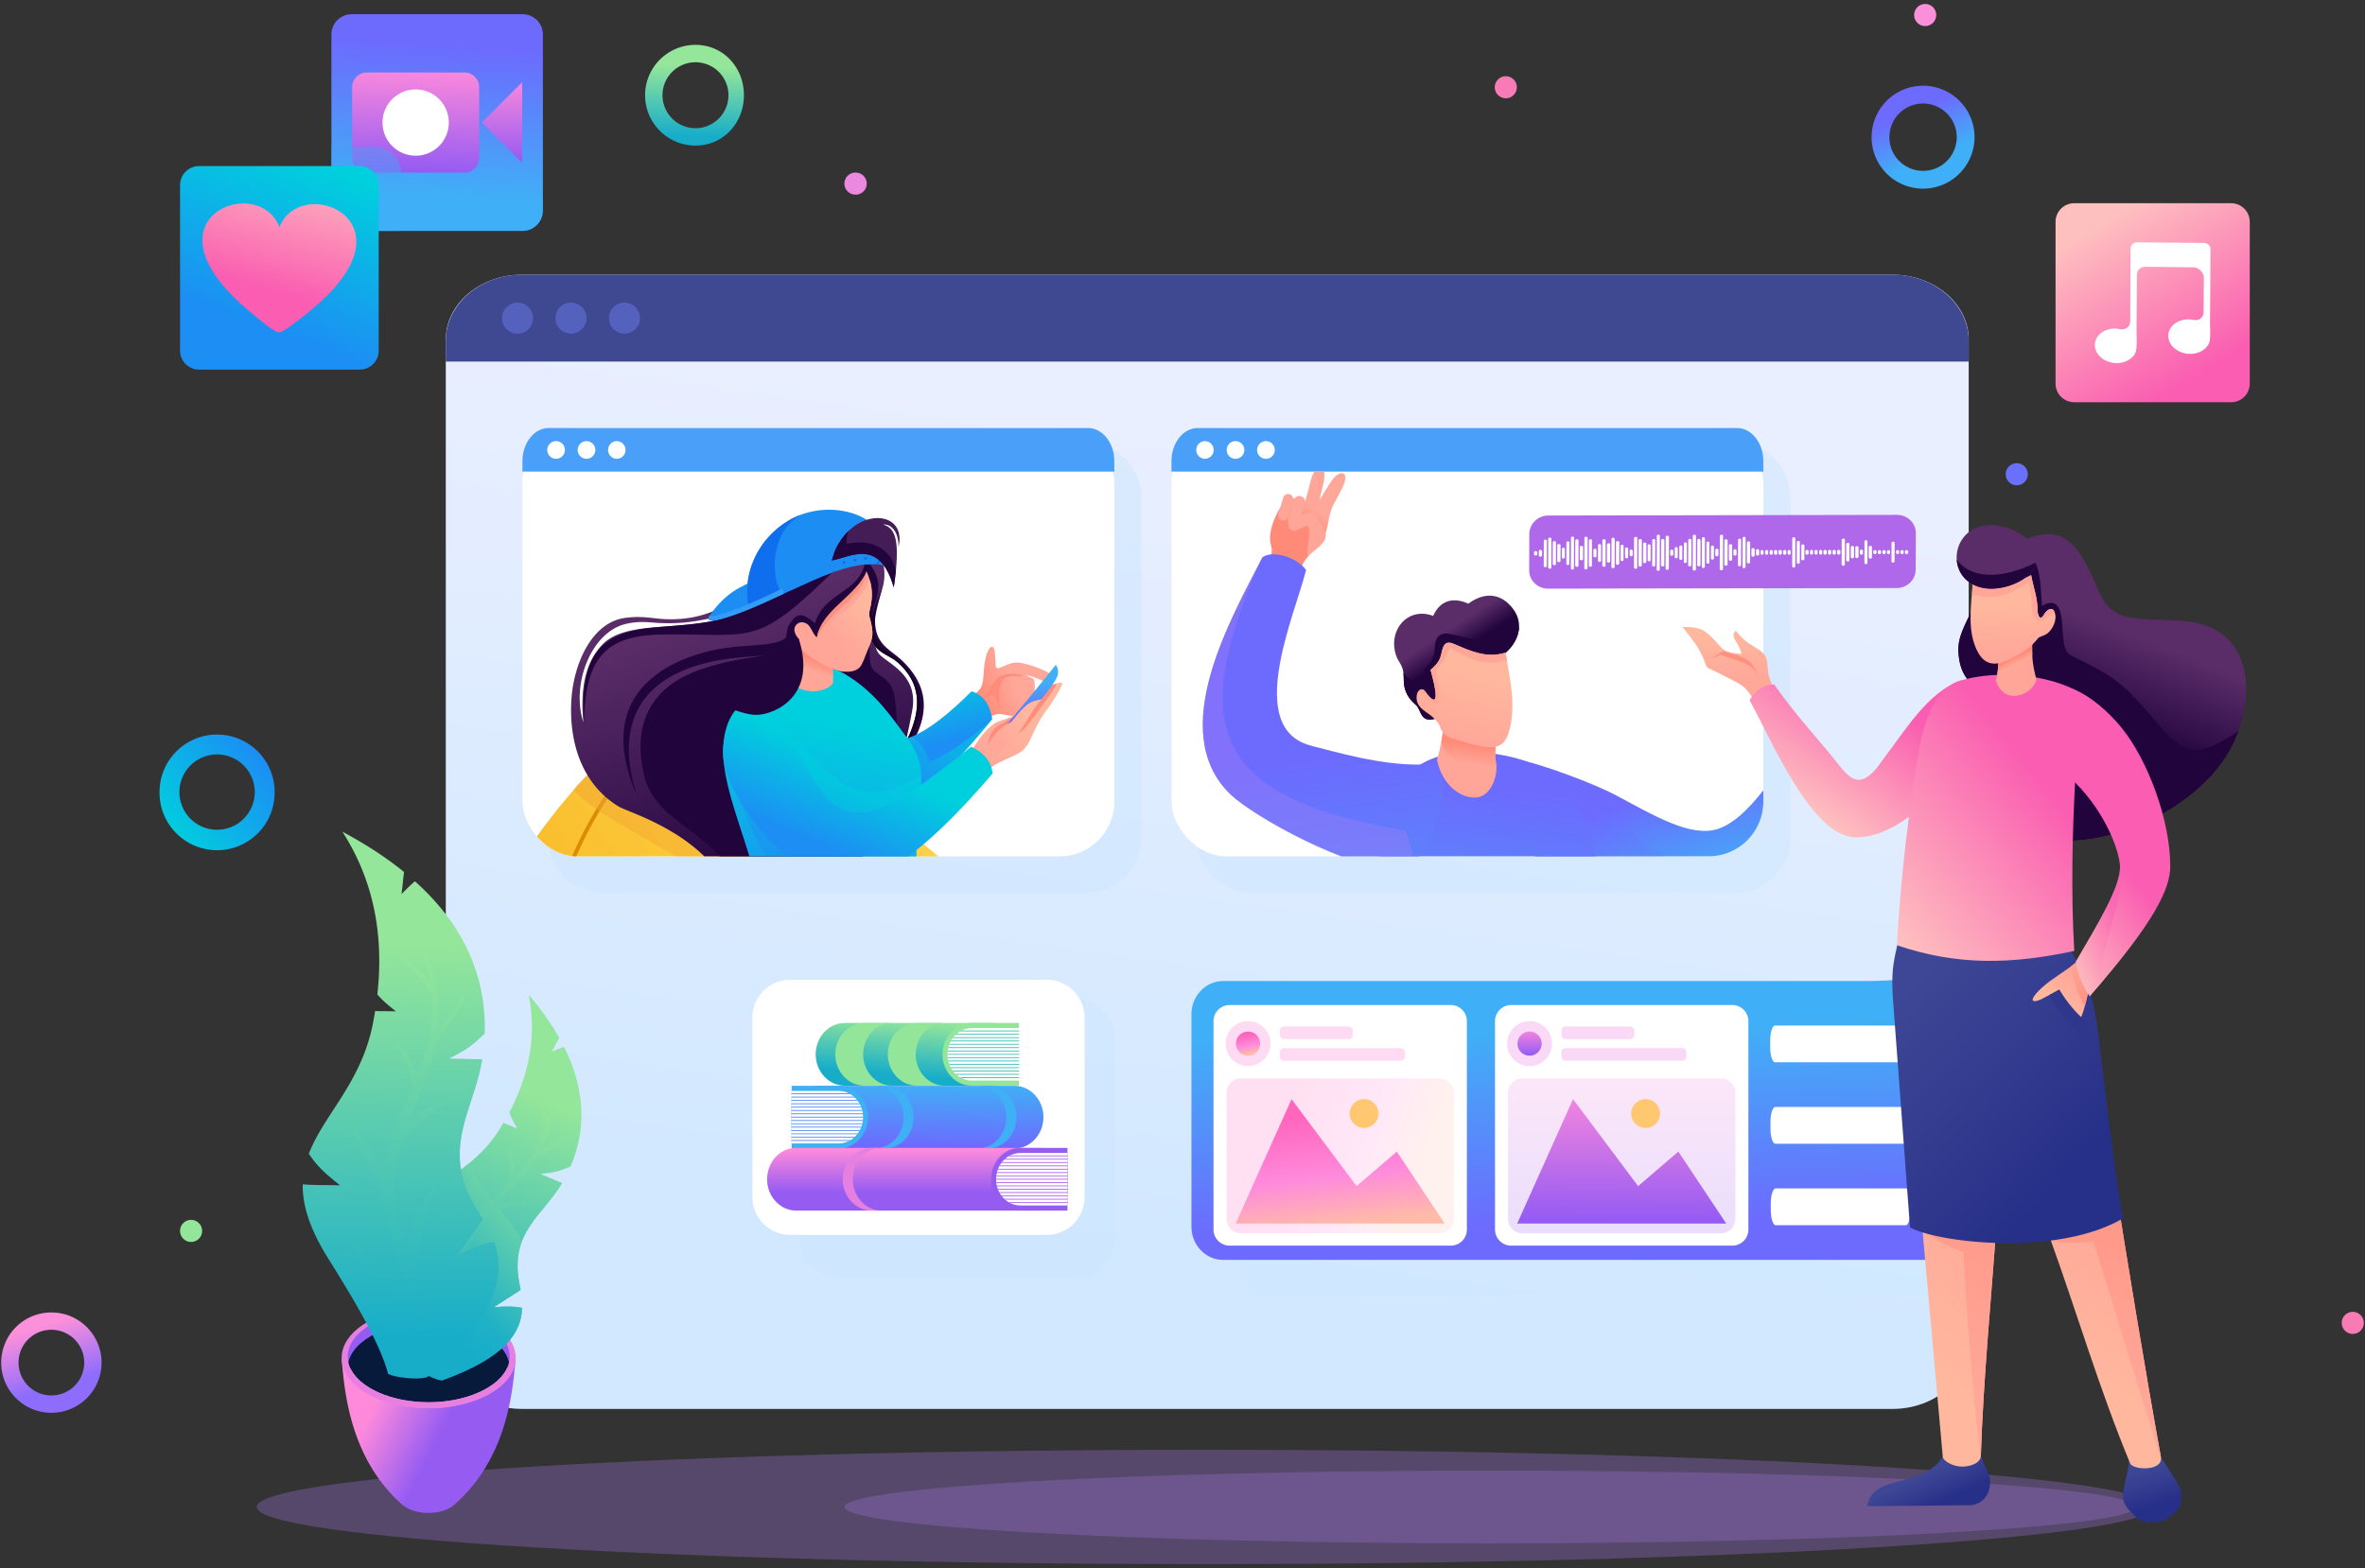 <svg width="389" height="258" fill="none" xmlns="http://www.w3.org/2000/svg"><rect width="100%" height="100%" fill="#333333" stroke="none"/><path fill-rule="evenodd" clip-rule="evenodd" d="M85.837 45.205h225.465c6.882 0 12.511 4.787 12.511 10.638v165.329c0 5.851-5.629 10.638-12.511 10.638H85.837c-6.882 0-12.511-4.787-12.511-10.638V55.842c0-5.85 5.629-10.637 12.51-10.637z" fill="url(#paint0_linear_2503_25237)"/><path fill-rule="evenodd" clip-rule="evenodd" d="M85.837 45.205h225.465c6.882 0 12.511 4.875 12.511 10.833v3.457H73.326v-3.457c0-5.958 5.629-10.833 12.51-10.833z" fill="#3E4992"/><path fill-rule="evenodd" clip-rule="evenodd" d="M85.125 49.791a2.553 2.553 0 110 5.107 2.553 2.553 0 010-5.107zm8.795 0a2.553 2.553 0 110 5.106 2.553 2.553 0 010-5.106zm8.794 0a2.553 2.553 0 110 5.106 2.553 2.553 0 010-5.106z" fill="#5462BE"/><path style="mix-blend-mode:multiply" opacity=".35" fill-rule="evenodd" clip-rule="evenodd" d="M323.813 165.561l-114.892-.155c-2.921 0-5.308 2.56-5.308 5.66v36.283c0 3.101 2.4 5.654 5.308 5.66l114.695.309.197-47.757z" fill="#CDE7FF"/><path fill-rule="evenodd" clip-rule="evenodd" d="M316.201 207.289H201.153c-2.847 0-5.182-2.463-5.182-5.453v-34.97c0-2.99 2.342-5.453 5.182-5.453h105.652c5.581-.05 9.481-.185 14.272-4.413.284 5.388.306 10.905.306 16.314.028 3.282.036 6.022.007 7.054v-.021l-.007 21.489c0 2.997-2.335 5.453-5.182 5.453z" fill="url(#paint1_linear_2503_25237)"/><path d="M238.622 165.357h-36.365a2.655 2.655 0 00-2.655 2.655v34.281a2.655 2.655 0 002.655 2.655h36.365a2.655 2.655 0 002.655-2.655v-34.281a2.655 2.655 0 00-2.655-2.655z" fill="#fff"/><path opacity=".3" fill-rule="evenodd" clip-rule="evenodd" d="M205.282 168.012a3.691 3.691 0 013.694 3.694 3.691 3.691 0 01-3.694 3.694 3.691 3.691 0 01-3.695-3.694 3.691 3.691 0 013.695-3.694z" fill="#FF84D6"/><path fill-rule="evenodd" clip-rule="evenodd" d="M205.282 169.721a1.986 1.986 0 110 3.973 1.986 1.986 0 010-3.973z" fill="url(#paint2_linear_2503_25237)"/><path opacity=".3" d="M221.817 168.889h-10.62a.683.683 0 00-.683.683v.719c0 .377.306.683.683.683h10.62a.683.683 0 00.683-.683v-.719a.683.683 0 00-.683-.683zm-10.613 3.552h19.204c.377 0 .684.306.684.683v.712a.684.684 0 01-.684.683h-19.204a.69.69 0 01-.69-.69v-.712c0-.377.306-.683.683-.683l.007.007z" fill="#FF84D6"/><path opacity=".2" d="M204.122 177.422h32.628a2.382 2.382 0 012.378 2.377v20.735a2.381 2.381 0 01-2.378 2.377h-32.628a2.381 2.381 0 01-2.378-2.377v-20.735a2.382 2.382 0 012.378-2.377z" fill="url(#paint3_linear_2503_25237)"/><path fill-rule="evenodd" clip-rule="evenodd" d="M212.435 180.846l10.706 14.307 6.612-5.68 7.873 11.837h-34.38l9.189-20.464z" fill="url(#paint4_linear_2503_25237)"/><path fill-rule="evenodd" clip-rule="evenodd" d="M224.365 180.846c1.31 0 2.37 1.06 2.37 2.37s-1.06 2.37-2.37 2.37-2.37-1.06-2.37-2.37 1.06-2.37 2.37-2.37z" fill="#FFC770"/><path d="M284.925 165.357h-36.366a2.655 2.655 0 00-2.655 2.655v34.281a2.655 2.655 0 002.655 2.655h36.366a2.655 2.655 0 002.655-2.655v-34.281a2.655 2.655 0 00-2.655-2.655z" fill="#fff"/><path opacity=".3" fill-rule="evenodd" clip-rule="evenodd" d="M251.591 168.012a3.69 3.69 0 013.694 3.694 3.69 3.69 0 01-3.694 3.694 3.69 3.69 0 01-3.694-3.694 3.69 3.69 0 013.694-3.694z" fill="#EA80DF"/><path fill-rule="evenodd" clip-rule="evenodd" d="M251.591 169.721a1.986 1.986 0 110 3.972 1.986 1.986 0 010-3.972z" fill="url(#paint5_linear_2503_25237)"/><path opacity=".3" d="M268.126 168.889h-10.62a.683.683 0 00-.683.683v.719c0 .377.306.683.683.683h10.62a.683.683 0 00.683-.683v-.719a.683.683 0 00-.683-.683zm-10.62 3.55h19.204c.378 0 .684.306.684.684v.712a.683.683 0 01-.684.683h-19.204a.683.683 0 01-.683-.683v-.712c0-.378.306-.684.683-.684z" fill="#EA80DF"/><path opacity=".2" d="M283.06 177.422h-32.636a2.378 2.378 0 00-2.378 2.377v20.742a2.378 2.378 0 002.378 2.377h32.636a2.377 2.377 0 002.377-2.377v-20.742a2.377 2.377 0 00-2.377-2.377z" fill="url(#paint6_linear_2503_25237)"/><path fill-rule="evenodd" clip-rule="evenodd" d="M258.738 180.846l10.705 14.307 6.613-5.68 7.879 11.837h-34.387l9.19-20.464z" fill="url(#paint7_linear_2503_25237)"/><path fill-rule="evenodd" clip-rule="evenodd" d="M270.675 180.846a2.37 2.37 0 110 4.74 2.37 2.37 0 110-4.74z" fill="#FFC770"/><path fill-rule="evenodd" clip-rule="evenodd" d="M291.957 168.732h21.411c.442 0 .797 1.132.797 2.513v1.025c0 1.381-.362 2.513-.797 2.513h-21.411c-.434 0-.797-1.132-.797-2.513v-1.025c0-1.381.356-2.513.797-2.513zm.05 13.397h21.411c.442 0 .797 1.132.797 2.512v1.026c0 1.38-.363 2.512-.797 2.512h-21.411c-.434 0-.797-1.132-.797-2.512v-1.026c0-1.38.356-2.512.797-2.512zm.05 13.402h21.418c.441 0 .797 1.132.797 2.513v1.025c0 1.381-.363 2.513-.797 2.513h-21.418c-.434 0-.797-1.132-.797-2.513v-1.025c0-1.381.356-2.513.797-2.513z" fill="#fff"/><path fill-rule="evenodd" clip-rule="evenodd" d="M198.149 257.345c-86.114 0-155.924-4.21-155.924-9.405 0-5.195 69.81-9.405 155.924-9.405 86.113 0 155.924 4.21 155.924 9.405 0 5.195-69.811 9.405-155.924 9.405z" fill="#9871D0" opacity=".35"/><path d="M245.104 253.927c58.644 0 106.184-2.68 106.184-5.985s-47.54-5.985-106.184-5.985-106.184 2.68-106.184 5.985 47.54 5.985 106.184 5.985z" fill="#9871D0" opacity=".35"/><path fill-rule="evenodd" clip-rule="evenodd" d="M178.709 72.81a9 9 0 019 9v56.058a9 9 0 01-9 9H99.115a9 9 0 01-9-9V81.811a9 9 0 019-9h79.595z" fill="#CDE7FF" opacity=".5"/><rect x="85.934" y="70.422" width="97.35" height="70.474" rx="9" fill="#fff"/><path fill-rule="evenodd" clip-rule="evenodd" d="M90.257 70.422h88.704c2.377 0 4.323 2.446 4.323 5.434v1.733h-97.35v-1.733c0-2.988 1.944-5.434 4.323-5.434z" fill="#4A9FF8"/><path fill-rule="evenodd" clip-rule="evenodd" d="M91.465 72.58a1.453 1.453 0 010 2.907 1.453 1.453 0 010-2.907zm5.003 0a1.452 1.452 0 110 2.905 1.452 1.452 0 010-2.905zm5.004 0a1.454 1.454 0 010 2.907 1.453 1.453 0 010-2.907z" fill="#fff"/><g clip-path="url(#clip0_2503_25237)" fill-rule="evenodd" clip-rule="evenodd"><path d="M186.316 163.185c-6.012-6.265-14.59-9.217-28.672-19.596-4.991-3.679-9.479-8.013-13.294-13.352-8.848-12.389-18.131-16.524-27.157-15.117-8.806 1.374-17.363 8.026-25.027 17.45-28.655 35.228-24.01 76.438 9.761 92.958 21.336 10.438 70.912 4.106 85.385-17.525 5.987-8.947 11.285-32.022-1-44.822l.004.004z" fill="url(#paint8_linear_2503_25237)"/><path style="mix-blend-mode:multiply" opacity=".25" d="M112.946 116.191c-7.303 2.529-14.357 8.478-20.78 16.379-28.655 35.228-24.01 76.438 9.761 92.958 15.125 7.403 44.449 6.369 65.394-2.566l.229-.095c8.494-3.658 15.594-8.619 19.766-14.859 1.977-2.952 3.874-7.444 5.095-12.593-9.749 10.338-42.431 22.495-80.3-6.115-8.519-6.44-13.896-16.678-11.894-26.7 1.361-6.826 5.389-12.265 6.925-29.573.369-4.144 0-11.33 5.812-16.831l-.008-.005z" fill="url(#paint9_linear_2503_25237)"/><path d="M87.483 188.23c1.486-.113 2.728-.167 3.965-.341-2.13-8.079-2.956-16.055-2.59-23.677.157-3.26.526-6.456 1.108-9.57-2.38-.349-5.007-.623-7.988-.835 2.827-.373 5.58-.56 8.254-.515 2.71-13.073 9.117-24.615 18.512-33.185a59.621 59.621 0 015.223-4.247l.868-.245c-1.781 1.283-4.052 3.488-5.663 4.962-9.267 8.457-15.599 19.837-18.297 32.732 9.781.307 18.446 3.845 25.575 13.157-9.786-6.875-15.424-10.105-25.857-11.729a69.882 69.882 0 00-1.105 9.508c-.36 7.581.461 15.511 2.587 23.549.98-.175 1.98-.44 3.126-.885l.229.59a17.368 17.368 0 01-3.19.909c.105.374.204.743.312 1.117a16.144 16.144 0 003.218-.901l.228.59a16.86 16.86 0 01-3.267.921c.137.457.274.914.415 1.37 1-.174 2.022-.44 3.193-.896l.228.589a17.183 17.183 0 01-3.23.918c2.89 8.98 7.423 18.039 13.763 26.837 2.504 3.47 5.609 7.19 8.69 10.566 19.442-1.362 29.909-5.41 39.944-9.284 7.722-2.98 15.511-5.986 27.729-7.925l.1.627c-12.152 1.926-19.908 4.92-27.601 7.888-9.815 3.791-19.48 7.552-38.018 9.009a58.092 58.092 0 01-2.15-.315l.008.012a8.561 8.561 0 01-1.063-.153 116.258 116.258 0 01-8.154-10.06c-6.402-8.885-10.973-18.035-13.883-27.107-1.263.179-2.525.237-4.04.353l-.046-.635c1.458-.108 2.678-.162 3.89-.332-.14-.457-.278-.914-.415-1.366-1.25.174-2.499.232-4.002.344l-.046-.635c1.445-.108 2.662-.162 3.87-.328-.108-.369-.208-.743-.312-1.113-1.274.183-2.549.241-4.085.357l-.045-.635.012.009zm65.266-17.525c12.139-1.403 11.849-13.016 21.344-16.092-9.308-.05-12.958 13.543-21.344 16.092zm13.634 5.779c5.837-1.2 8.976-1.179 14.697-.05-5.127-2.823-10.383-2.25-14.697.05zm-.058-.05c6.389-4.239 9.316-4.799 16.183-5.11-6.779-1.802-11.762.66-16.183 5.11zm.56-.581c5.36-5.484 8.105-6.647 14.752-8.391-7.005-.34-11.364 3.114-14.752 8.391z" fill="#DA8D00"/><path style="mix-blend-mode:multiply" opacity=".5" d="M106.901 120.912c-4.737 1.98-10.658 6.352-12.588 9.067 4.152 4.85 18.596 10.629 20.725 14.253 9.466 16.118-1.503 20.435 4.883 33.007 1.976 3.89 9.947 6.618 21.049 8.847 11.546 2.321 17.629 2.234 22.025 8.142 3.783 5.086 5.468 13.605 6.054 27.962 9.486-4.334 15.714-9.678 19.82-16.823 2.051-3.57 3.371-8.565 4.505-12.418.124-24.462-2.653-35.356-38.288-42.593-1.054-4.143-1.2-7.336-.793-9.603l-13.547-9.956c-17.583-15.087-11.247-19.33-33.841-9.885h-.004z" fill="url(#paint10_linear_2503_25237)"/><path d="M124.795 91.938c-1.852 4.36-1.773 5.302-3.637 6.501-1.864 1.2-6.016 4.152-13.344 3.297-1.748-.204-3.105-.332-5.007-.071-5.488.756-8.332 7.482-8.785 12.987-.573 6.992 1.486 14.315 7.809 18.085 2.002 1.196 19.543 5.962 19.692 21.029 13.087-.287 23.541-9.919 28.519-36.855 1.179-6.373-4.837-7.922-5.713-9.707-1.15-2.346-.706-5.202.822-10.434a8.165 8.165 0 00.32-2.067c.041-1.756-.478-3.38-1.13-4.667-3.362-6.626-15.664-7.245-19.554 1.902h.008zm-3.309 8.561c-6.402 4.11-17.973.884-22.428 5.567-2.092 2.201-3.778 5.85-3.106 12.767-2.038-6.253 1.288-14.855 6.992-16.18 1.732-.402 2.923-.348 4.629-.211 5.456.44 9.288-.652 13.913-1.939v-.004z" fill="url(#paint11_linear_2503_25237)"/><path d="M142.39 92.033c-.826 5.68-6.759 5.19-8.349 10.546-2.562-2.317-3.263-1.316-4.355.423-.154.245-.245 1.042-.39 1.906-2.039 1.777-7.49.781-13.539 2.445-8.64 2.375-17.446 8.819-10.99 23.566-5.373-17.035 6.776-21.556 15.615-22.602a75.686 75.686 0 015.43-.445c-5.468.677-9.478 1.719-12.351 2.981-5.352 2.35-9.902 7.486-7.407 17.081 2.441 9.395 16.358 9.017 16.777 24.881 18.679-1.835 26.792-21.659 24.284-38.329-.494-3.288-3.608-3.338-3.894-5.119-.602-3.766.39-7.436.344-8.029-.187-2.375 2.819-5.012-1.179-9.309l.004.004z" fill="#22043D"/><path d="M145.023 96.6c-2.981 9.109.818 9.644 3.4 12.127 6.942 6.68 2.475 13.605-3.375 20.319 3.284-5.825 9.619-13.772 2.686-19.999-2.545-2.288-7.071-1.636-2.711-12.447z" fill="#25063F"/><path d="M145.089 96.87c-3.388 9.893.133 9.299 2.711 11.786 6.942 6.68 2.616 12.202-2.757 20.389 3.285-5.825 9.62-13.771 2.687-19.999-2.545-2.287-7.004-1.366-2.645-12.173l.004-.004z" fill="#150226"/><path d="M120.27 101.342c-3.098 1.204-8.125 1.498-12.618 1.893-8.818.768-12.318 4.446-11.583 15.615.116-11.497 4.334-14.399 13.36-14.469 14.677-.112 14.955 2.084 27.8-10.521-4.948-2.163-12.899 5.904-16.955 7.482h-.004z" fill="#22043D"/><path d="M159.255 115.026c2.175-1.677 2.362-1.656 2.553-4.429.087-1.225.249-2.458.619-3.314.527-1.216 1.262-1.415 1.262.91.183 2.171-.15 2.051 2.126 1.112 1.324-.548 2.262-.224 3.74.179.768.207 2.828 1.05 3.106 1.333.747.747.34 1.926-1.175 1.199a15.589 15.589 0 00-2.753-.979c.943.664 1.292.465 1.366.842.233 1.184.096 3.314-.706 4.646-1.461 2.433-4.052.698-5.447.993-.959.203-1.548.772-3.981 2.374l-.71-4.87v.004z" fill="url(#paint12_linear_2503_25237)"/><path d="M168.351 111.228c-1.955-.016-2.748-.108-3.255.511-1.108 1.345-.768 3.371-.614 4.957-.943-2.304-.635-2.777-3.023-1.511.436-.689 2.525-3.724 2.969-3.919.909-.386 2.665-.611 3.923-.038z" fill="#FF8C7B"/><path d="M131.301 122.376c10.5 21.535 23.283 6.315 31.906-4.069-.423-2.549-1.578-4.031-3.4-4.562-6.784 6.68-15.2 13.306-19.941 2.441-3.928-6.904-10.982 1.233-8.565 6.19z" fill="url(#paint13_linear_2503_25237)"/><path style="mix-blend-mode:multiply" opacity=".5" d="M131.301 122.376c10.5 21.531 23.283 6.381 31.906-4.002-5.007 4.309-8.266 6.19-10.359 6.95-.606-1.744-.884-2.807-2.898-4.098-4.18 1.686-7.332 1.262-10.084-5.04-3.928-6.904-10.982 1.233-8.565 6.19z" fill="url(#paint14_linear_2503_25237)"/><path d="M138.874 110.84c5.252 3.089 7.88 7.369 10.271 10.487 2.52 3.284 2.994 6.535 1.636 10.898-.108 6.651-.361 14.536 1.416 20.56-6.93 8.922-20.855 9.495-26.414 5.024 1.466-14.656-9.914-29.104-6.016-38.911 2.168-5.451 12.9-11.712 19.107-8.063v.005z" fill="url(#paint15_linear_2503_25237)"/><path style="mix-blend-mode:multiply" opacity=".5" d="M151.528 127.475c.096 3.442-.822 7.83-.797 12.14.008 1.553.012 3.106.125 4.608-2.508 2.168-20.311 14.905-29.486-13.597-1.37-4.255-.366-11.184 6.464-10.636 5.688.456 9.487 16.656 23.686 7.481l.008.004z" fill="url(#paint16_linear_2503_25237)"/><path d="M163.631 119c.589-.395 1.502-.54 2.756-1.063 3.832-2.894 5.115-5.572 8.42-5.601-.789 1.955-1.922 3.483-3.101 5.144-1.765 2.491-1.956 4.289-3.176 5.663-1.516 1.71-4.451 1.528-7.544 4.916l-2.039-3.6c1.47-1.532 2.367-3.911 4.679-5.459h.005z" fill="url(#paint17_linear_2503_25237)"/><path d="M164.851 119.033c.656-.274.585-.536 1.839-1.063 3.832-2.894 4.708-4.962 7.096-5.468-.656 1.549-3.114 4.505-4.289 6.161-1.765 2.491-2.197 1.673-3.413 3.048-.012.012-2.906.485-3.741.942.486-1.262.536-2.794 2.504-3.624l.004.004z" fill="#FF8C7B"/><path d="M173.67 109.367c.801 1.399.303 2.201-1.42 4.463-1.379 1.806-3.463 4.268-4.966 6.07-1.665 1.993-2.653 2.309-3.545 1.536 3.329-4.006 6.705-7.979 9.931-12.069z" fill="url(#paint18_linear_2503_25237)"/><path d="M162.347 122.66c1.433-2.03 1.811-2.748 4.007-3.902 2.354-2.969 3.031-3.417 5.023-3.699-1.573 1.594-2.611 3.981-3.906 5.638l-1.968 1.968-2.512 2.038-.644-2.038v-.005z" fill="url(#paint19_linear_2503_25237)"/><path d="M130.566 122.533c3.093 5.53 5.144 9.877 8.403 10.885 4.501 1.391 9.599-1.623 20.763-10.557 2.08.925 3.376 2.54 3.529 4.413-4.156 4.837-12.542 14.261-19.874 17.122-3.837 1.494-7.498 1.382-11.231-1.242-3.836-2.694-8.278-7.298-11.064-12.488-2.408-4.48-3.762-9.225 1.005-12.829 2.441-1.843 5.451-.689 8.469 4.696z" fill="url(#paint20_linear_2503_25237)"/><path d="M131.612 104.152c.075 2.794-.556 5.335-1.793 7.855 1.926 2.396 6.02 2.101 7.22.366-.017-1.237-.079-2.383-.025-3.645l-5.402-4.576z" fill="#FFA698"/><path d="M131.612 104.152a15.677 15.677 0 01-.369 3.874c.265 2.74 4.944 5.256 5.771 3.23a36.112 36.112 0 010-2.528l-5.402-4.576z" fill="url(#paint21_linear_2503_25237)"/><path d="M142.528 93.988c.851 1.93 1.183 3.79.552 6.265-.162.627-.125 1.042-.004 1.478.693 2.5.494 3.214-.299 5.02-.772 1.756-.881 2.715-1.595 3.251-.735.552-1.714.556-2.536.49-1.682-.142-4.376-1.661-5.904-2.815-1.133-.856-1.017-1.308-1.366-2.554-1.515-1.768-.224-2.707.374-2.732 1.718-.078 1.702 1.885 2.632 2.458.336-3.404 7.623-8.162 8.146-10.857v-.004z" fill="#FFA698"/><path d="M143.067 95.453c.419 1.45.486 2.952.017 4.8-.162.626-.125 1.042-.004 1.478.693 2.499.494 3.213-.299 5.019-.345.789-.557 1.416-.752 1.914a1.58 1.58 0 01-2.026.274c-.648-.411-1.212-1.333-1.179-2.728.021-.992-1.877-1.926-2.142-2.976-.22-.872.834-1.649 1.461-2.039 2.196-1.366 3.745-3.43 4.928-5.738l-.004-.004z" fill="url(#paint22_linear_2503_25237)"/><path d="M142.527 93.988c-1.548 4.015-7.431 6.357-8.145 10.857 2.175-4.467 7.909-6.896 8.145-10.857z" fill="#FF8F7F"/><path d="M131.364 105.074c3.055 9.284-3.7 12.422-6.805 12.539-3.629.132-7.498-3.791-11.33.419 5.634-12.04 7.618-3.214 18.135-12.958z" fill="#22043D"/><path d="M127.864 97.966c-8.993 4.45-12.174 4.832-11.181 3.387.552-.797 2.129-3.138 4.969-4.67 2.035-1.096 5.153-2.462 8.644-3.388l-2.432 4.67z" fill="#1C8DF3"/><path d="M123.147 99.884c-1.362-7.012 3.102-13.148 8.561-15.191 6.307-2.362 15.524.257 14.54 9.142-.229-.266-.528-.764-1.254-.91.676-6.987-9.18-6.937-7.926 1.188l.17-.033c-4.911 1.76-10.354 4.903-14.095 5.804h.004z" fill="#1C8DF3"/><path d="M123.147 99.885c-1.362-7.013 3.101-13.149 8.561-15.192-5.414 2.986-4.87 11.46-2.877 13.033-2.097.946-4.052 1.768-5.684 2.159z" fill="#0F6EEE"/><path d="M128.901 97.676c-8.963 4.422-13.19 5.086-12.227 3.666.885.308 5.261-1.191 12.028-4.533l.199.867z" fill="#329CF9"/><path d="M145.272 92.97c-.199-.673.212-1.341-.096-1.84-1.835-.672-8.091.4-8.519 1.147-.12.519.112 1.154.419 1.835 2.263-.719 5.41-1.715 8.2-1.142h-.004z" fill="#1C8DF3"/><path d="M142.76 90.911c.312-.029.81-.058 1.109-.004.693.12.926.382.967.934.046.644-.265.984-.639.976a18.136 18.136 0 00-1.578.02l.141-1.93v.004z" fill="#0F6EEE"/><path d="M142.146 90.969c.324-.03.942-.108 1.241-.054 1.499.266 1.208 1.806.511 1.847l-1.582.1-.17-1.893z" fill="#1C8DF3"/><path d="M142.358 91.637c-.121.013-.208.129-.195.262.012.133.12.232.24.224.121-.013.208-.129.195-.262-.012-.133-.12-.232-.24-.224zm-1.752.276c-.121.012-.208.128-.195.261.012.133.12.233.24.224.121-.012.208-.128.195-.261-.012-.133-.12-.233-.24-.224zm-1.807.394c-.12.013-.207.129-.195.262.013.132.121.232.241.224.12-.013.208-.129.195-.262-.012-.133-.12-.232-.241-.224z" fill="#0F6EEE"/><path d="M145.255 86.312c2.113.56 2.865 2.782 1.748 10.347-2.325-8.159-7.037-5.016-10.176-4.443 2.375-8.934 12.617-8.88 10.952-2.163.1-2.134-.942-3.903-2.528-3.745l.004.004z" fill="#441D57"/><path d="M147.406 93.371a54.573 54.573 0 01-.399 3.288c-2.325-8.158-7.037-5.02-10.176-4.442.561-2.11 1.561-3.72 2.74-4.858-.236.623-.386 1.275-.274 2.126 3.944-.897 7.519.797 8.034 4.592a4.63 4.63 0 01.075-.702v-.004z" fill="#22043D"/></g><path fill-rule="evenodd" clip-rule="evenodd" d="M285.46 72.81a9 9 0 019 9v56.058a9 9 0 01-9 9h-79.593a9 9 0 01-9-9V81.811a9 9 0 019-9h79.593z" fill="#CDE7FF" opacity=".5"/><rect x="192.686" y="70.422" width="97.35" height="70.474" rx="9" fill="#fff"/><path fill-rule="evenodd" clip-rule="evenodd" d="M197.008 70.422h88.705c2.377 0 4.323 2.446 4.323 5.434v1.733h-97.35v-1.733c0-2.988 1.944-5.434 4.322-5.434z" fill="#4A9FF8"/><path fill-rule="evenodd" clip-rule="evenodd" d="M198.217 72.58a1.454 1.454 0 010 2.907 1.453 1.453 0 010-2.907zm5.002 0a1.452 1.452 0 110 2.905 1.452 1.452 0 010-2.905zm5.004 0a1.453 1.453 0 11-.002 2.906 1.453 1.453 0 01.002-2.906z" fill="#fff"/><g clip-path="url(#clip1_2503_25237)" fill-rule="evenodd" clip-rule="evenodd"><path d="M296.727 119.963c1.43.205 3.753.424 4.935 3.396-2.94 10.192-6.106 19.033-12.099 24.077-6.502 5.47-22.389 1.411-31.062-2.908-13.155-6.557-19.572-17.965-10.435-18.431 1.388-.07-.638-1.54 1.114-1.234 4.459.786 13.274 4.204 16.526 5.938 6.275 3.34 12.415 7.061 16.896 5.571 5.954-1.977 11.726-12.86 14.126-16.415l-.001.006z" fill="url(#paint23_linear_2503_25237)"/><path style="mix-blend-mode:multiply" opacity=".35" d="M301.638 123.293l.026.059c-2.941 10.193-6.106 19.034-12.099 24.078-6.503 5.47-22.389 1.411-31.062-2.909-13.155-6.556-17.453-16.864-8.404-18.239.24-.037.498.109.814.089 10.021.787 13.684 9.112 22.8 14.555 14.841 8.869 21.777-6.445 27.926-17.639l-.001.006z" fill="url(#paint24_linear_2503_25237)"/><path d="M268.235 174.126c-3.2-7.575-3.843-24.43-5.857-33.521-1.246-5.619-3.169-10.406-6.856-13.095-4.135-3.018-11.573-4.308-16.616-3.571-7.699 1.129-12.792 7.641-11.882 16.921 1.502 15.257 6.907 20.697 7.196 39.539 10.983 2.646 21.205 2.849 34.015-6.273z" fill="url(#paint25_linear_2503_25237)"/><path d="M237.562 119.087c-.321 2.16-.6 3.826-1.191 5.923.624 3.38 3.272 6.319 6.363 6.199 2.663-.107 3.909-4.088 3.217-6.37a31.32 31.32 0 01.079-3.064l-6.454-2.567-2.014-.121z" fill="#FFA698"/><path d="M237.562 119.087c-.092.628-.394 2.508-.492 3.075 1.22 3.895 6.469 4.42 8.887 4.084-.029-1.081.002-3.394.073-4.471l-6.454-2.567-2.014-.121z" fill="url(#paint26_linear_2503_25237)"/><path d="M236.206 118.216c-1.676.481-2.162-.056-2.662-1.159-.514-1.133-.455-.815-1.256-1.65a4.751 4.751 0 01-.87-1.229c-.686-1.391-.449-2.298-.577-3.408-.151-1.381-.799-1.849-1.129-2.714-1.591-4.213 1.781-8.332 6.021-6.715 1.225-2.773 3.547-3.038 5.784-2.017 2.335-1.727 4.727-1.777 6.585-.008 3.601 3.431.893 7.432-1.256 8.639l-6.661 5.725-3.979 4.536z" fill="url(#paint27_linear_2503_25237)"/><path d="M236.206 118.216c-1.676.481-2.162-.055-2.663-1.159-.513-1.133-.454-.814-1.255-1.65a4.764 4.764 0 01-.87-1.228c-.686-1.392-.449-2.298-.577-3.409l-.002-.047c1.226 1.723 3.506 1.865 3.485-.712 1.036-.98 1.656-2.142 1.691-3.44.048-1.64.648-2.602 2.51-2.251 4.315.806 7.956 2.689 11.326-1.159-.072 2.145-1.654 4.026-3.01 4.787l-6.661 5.725-3.979 4.536.005.007z" fill="#22043D"/><path d="M247.643 107.377c.717 4.382 1.834 8.837.503 13.189-.485 1.579-1.387 2.616-3.807 2.328-1.677-.202-3.467-.802-5.049-1.273-2.403-.729-2.156-1.686-2.619-2.463-.187-.308-.467-.645-.856-1.026-1.011-.99-2.598-1.496-2.792-3.006-.183-1.388.802-2.234 1.427-1.327.873 1.269 2.789 3.363.849-3.556 1.311-1.196 1.54-1.64 1.807-2.824.261-1.16.566-2.077 1.974-1.486 2.887 1.218 5.406 2.424 8.562 1.45l.001-.006z" fill="url(#paint28_linear_2503_25237)"/><path d="M247.643 107.377c.067.427.147.856.22 1.284-4.22 1.132-6.534-.556-9.426-2.041-.827 1.771-1.031 2.281-2.304 3.77.081.483.836 3.15.614 4.511-.184 1.111-.776 1.007-1.459.405-.463-.406-1.568-2.305-2.241-.976.19-.878.909-1.262 1.406-.543.873 1.269 2.788 3.363.848-3.556 1.311-1.195 1.54-1.64 1.807-2.824.262-1.16.567-2.077 1.975-1.486 2.887 1.218 5.406 2.424 8.561 1.45l-.001.006z" fill="#FFA698"/><path d="M213.089 95.746c1.019-2.49.986-3.206 2.9-5.09 1.745-1.725 2.11-2.53 2.515-4.855.106-.599.281-1.5.67-2.464.61-1.178 1.483-2.687 1.825-3.535 1.015-2.497-.846-2.503-2.073-.553l-2.167 3.437c-3.582-.106-4.293-1.616-5.772.25-.909 1.148-1.811 3.326-1.994 4.55-.466 3.16 1.118 1.697-.743 6.477 2.12 1.439 2.296 1.54 4.837 1.789l.002-.006z" fill="url(#paint29_linear_2503_25237)"/><path d="M216.56 84.894c-.114-.855 1.161-5.021 1.264-6.21.23-2.685-1.546-2.142-2.148.086l-1.052 3.92 1.93 2.203.006.001z" fill="#FFA698"/><path d="M215.115 91.456c-.292-1.202.646-4.194.018-4.89-.064-.126-.465.033-1.815.682a.965.965 0 01-1.288-.45.971.971 0 01.45-1.289c2.694-1.3 3.463-1.731 4.216-.171.767 1.211 1.407 2.115 1.374 2.83-.055 1.326-2.05 2.502-2.955 3.287z" fill="#FFA698"/><path d="M213.707 85.906a.966.966 0 01-1.198.651.968.968 0 01-.651-1.198l.928-3.067a.967.967 0 011.198-.65c.509.15.802.689.651 1.197l-.928 3.067zm-1.84-.871a.84.84 0 11-1.613-.479l.811-2.676a.84.84 0 011.046-.567.84.84 0 01.567 1.046l-.811 2.676z" fill="#FFA698"/><path d="M215.721 122.713c3.594.885 11.782 3.375 18.617 3.06 7.15-.329-.211 17.652-3.87 17.535-8.668-.275-24.289-9.006-28.007-12.537-10.923-10.416.269-29.367 5.183-39.09 1.657-1.174 5.546-.102 7.186 2.094-1.883 7.513-10.276 26.17.894 28.926l-.003.012z" fill="url(#paint30_linear_2503_25237)"/><path style="mix-blend-mode:multiply" opacity=".35" d="M234.216 180.332c5.255-12.488.808-31.297-2.963-43.625-31.808-5.448-36.18-16.874-23.609-45.025-4.914 9.722-16.105 28.673-5.182 39.088 3.692 3.499 16.45 10.74 24.9 12.011.123 3.768 1.4 8.047 2.683 12.819 2.132 7.925 4.389 16.508 4.171 24.732z" fill="url(#paint31_linear_2503_25237)"/></g><path fill-rule="evenodd" clip-rule="evenodd" d="M325.752 239.076c.343 1.7 1.379 3.002 1.545 4.249.283 2.155-.958 4.315-3.506 4.337l-16.658.15c.881-5.689 9.789-2.537 12.78-8.847l3.878.216 1.966-.111-.005.006z" fill="url(#paint32_linear_2503_25237)"/><path fill-rule="evenodd" clip-rule="evenodd" d="M314.395 156.379c-.964 4.643-1.773 5.878-1.257 11.628l6.42 71.728c.044.527 1.357 1.408 2.77 1.541 1.656.155 3.451-.56 3.485-1.734.382-12.432 1.855-27.599 2.509-37.432.665-9.994 2.554-20.342 4.099-30.674.809-5.412.466-10.054 1.607-16.752l-13.722-.498-5.911 2.188v.005z" fill="url(#paint33_linear_2503_25237)"/><path fill-rule="evenodd" clip-rule="evenodd" d="M314.395 156.379c-.964 4.642-1.772 5.878-1.257 11.628l3.097 34.446c2.67 1.839 3.706 2.393 6.686 3.567.814 15.711 2.842 35.383 2.897 33.516.377-12.431 1.856-27.599 2.51-37.432.665-9.994 2.554-20.342 4.099-30.674.809-5.412.466-10.054 1.607-16.752l-13.722-.498-5.911 2.188-.006.011z" fill="url(#paint34_linear_2503_25237)"/><path fill-rule="evenodd" clip-rule="evenodd" d="M358.552 247.95c-1.722 1.739-2.31 2.465-4.498 2.52-1.789.05-2.387-.515-3.401-1.523-1.119-1.113-1.468-1.811-1.446-2.798.044-1.883.859-3.589.986-5.949l3.59.271 1.562-.836c.676 1.102 2.122 3.141 3.135 4.936.499.88.316 2.454.078 3.379h-.006z" fill="url(#paint35_linear_2503_25237)"/><path fill-rule="evenodd" clip-rule="evenodd" d="M339.269 156.6c1.357 2.87 3.861 5.224 5.357 12.32.31 1.485.515 2.737.659 3.9.87 6.92 1.23 13.512 2.349 20.481 2.476 15.372 5.052 31.332 7.794 46.412.432 2.376-4.576 2.21-5.058 1.052-5.074-12.232-8.736-24.751-13.217-37.149-6.199-17.157-14.044-33.621-19.412-49.919l21.522 2.903h.006z" fill="url(#paint36_linear_2503_25237)"/><path fill-rule="evenodd" clip-rule="evenodd" d="M339.269 156.6c1.357 2.87 3.861 5.224 5.357 12.32.31 1.485.515 2.737.659 3.9.87 6.92 1.23 13.512 2.349 20.481 2.476 15.372 5.052 31.332 7.794 46.412.432 2.376-10.631-34.286-11.113-35.444-4.01.316-5.24.399-7.029-.288-5.928-17.034-13.922-33.216-19.539-50.284l21.522 2.903z" fill="url(#paint37_linear_2503_25237)"/><path fill-rule="evenodd" clip-rule="evenodd" d="M312.695 152.738c-1.003 4.82-1.756 6.094-1.308 12.071l2.776 37.127c4.504 2.532 24.264 4.859 35.027-1.479-1.412-7.484-3.196-23.411-4.094-30.59a47.058 47.058 0 00-.686-4.05c-1.552-7.368-4.488-9.866-5.895-12.846l-5.639-.759c.061-.405.127-.815.199-1.23l-12.724-.46-4.172-.565c.144.443.294.886.443 1.33l-3.922 1.451h-.005z" fill="url(#paint38_linear_2503_25237)"/><path fill-rule="evenodd" clip-rule="evenodd" d="M290.696 109.318c-.138-1.85-.703-1.966-3.113-3.512-.499-.321-.981-.753-2.083-2.027-.77.637-.194 1.312.332 2.254.255.454.527 1.08.637 1.562-2.166-.133-2.903-.537-3.407-1.108-2.531-2.825-2.991-3.346-6.32-3.334 1.556 2.022 2.725 3.323 3.539 5.445.499 1.302.394 1.202 1.297 1.612 1.224.56 2.26 1.141 3.412 1.706 2.565 1.252 2.499 1.889 4.16 4.244l3.175-1.812c-1.119-2.376-1.43-2.398-1.623-5.03h-.006z" fill="url(#paint39_linear_2503_25237)"/><path fill-rule="evenodd" clip-rule="evenodd" d="M289.272 111.241c-1.218-2.891-2.249-3.074-5.866-4.11l-2 1.208 1.701-.643c2.487 1.185 4.891 1.041 6.16 3.551l.005-.006z" fill="#FF8F7F"/><path fill-rule="evenodd" clip-rule="evenodd" d="M322.549 111.994c-5.401 1.745-9.29 8.36-12.769 12.88-4.337 6.426-5.905 2.543-9.179-1.324-3.241-3.828-6.055-7.024-8.764-10.924-1.185-.05-3.108.72-4.061 2.603 3.291 5.756 9.95 22.292 17.379 22.541 3.844.128 9.251-2.72 12.824-7.367 6.077-7.906 7.512-10.409 4.565-18.409h.005z" fill="url(#paint40_linear_2503_25237)"/><path style="mix-blend-mode:multiply" opacity=".5" fill-rule="evenodd" clip-rule="evenodd" d="M322.616 111.943c-5.689 1.734-6.642 8.194-9.335 14.736-1.335 3.246-3.213 7.501-6.908 8.537-4.01 1.124-7.822-2.754-10.747-5.529 2.842 4.388 6.105 7.966 9.534 8.083 3.845.127 9.252-2.72 12.825-7.368 6.077-7.905 7.573-10.459 4.631-18.453v-.006z" fill="url(#paint41_linear_2503_25237)"/><path fill-rule="evenodd" clip-rule="evenodd" d="M333.103 88.738c5.174-2.2 7.816.067 9.844 3.756 2.122 3.872 2.354 5.844 3.795 7.29 2.443 2.449 5.633 1.95 12.159 2.382 11.501.759 12.11 11.589 8.797 19.317-3.927 9.169-15.173 15.318-24.081 16.536-11.018 1.502-14.353-3.744-14.636-10.093-.188-4.188 1.213-6.941.881-8.581-1.363-6.648-7.335-4.631-7.739-12.132-.227-4.177 3.723-7.107 3.28-12.376-4.765-9.528 4.287-9.434 7.711-6.093l-.011-.006z" fill="url(#paint42_linear_2503_25237)"/><path fill-rule="evenodd" clip-rule="evenodd" d="M368.164 120.304a21.89 21.89 0 01-.465 1.18c-3.928 9.168-15.174 15.317-24.082 16.536-11.018 1.501-14.353-3.745-14.636-10.094-.188-4.188 1.214-6.941.881-8.581-1.363-6.647-7.334-4.631-7.739-12.132-.227-4.177 3.723-7.107 3.28-12.375a23.689 23.689 0 01-.261-.543c2.543.698 5.933.144 9.678-1.695.909 2.221.848 4.67 1.058 7.085 2.427-1.396 3.136.388 3.308 2.986.249 3.767.382 4.642 1.628 5.252 7.789 3.794 8.448 4.536 14.692 11.86 4.487 5.263 7.113 4.099 12.663.521h-.005z" fill="#22043D"/><path fill-rule="evenodd" clip-rule="evenodd" d="M341.368 127.738c-.532 9.434-.731 19.505-.188 28.724-10.26 2.199-19.245 2.443-29.162-.937.499-9.838 1.923-22.74 3.784-32.939.831-4.565 2.931-9.528 6.565-10.586 2.598-.754 5.462-1.069 8.365-.953 6.365.255 12.608 2.138 17.156 7.672l-6.526 9.014.006.005z" fill="url(#paint43_linear_2503_25237)"/><path fill-rule="evenodd" clip-rule="evenodd" d="M334.249 105.711c0 2.731.028 3.484.715 6.127-.72 2.698-5.507 4.293-6.687.033.399-1.285.388-2.177.344-3.235l2.205-1.989 3.418-.931.005-.005z" fill="#FFA698"/><path fill-rule="evenodd" clip-rule="evenodd" d="M334.249 105.711c0 .798 0 1.429.022 1.989-.803 1.523-3.578 3.556-5.75 3.191.144-.804.128-1.485.1-2.255l2.205-1.989 3.418-.931.005-.005z" fill="url(#paint44_linear_2503_25237)"/><path fill-rule="evenodd" clip-rule="evenodd" d="M324.505 95.752c-.316 4.332-.92 7.866.637 11.185 1.335 2.841 3.368 2.548 5.462 1.512 2.139-1.058 3.269-1.729 4.72-3.557.526-.288 1.125-.321 1.717-.93.876-.903 1.446-2.515.726-3.557-.321-.465-1.086-.127-1.595.754-.637 1.096-1.014.027-1.025-.759-.045-2.166-.632-3.518-1.064-5.767-2.875 1.462-6.692 3.346-9.572 1.119h-.006z" fill="url(#paint45_linear_2503_25237)"/><path fill-rule="evenodd" clip-rule="evenodd" d="M324.505 95.751c-.05.676-.105 1.341-.16 1.978 2.952 1.086 6.066.454 9.284-1.983.698 1.983.322 3.556.748 4.969.344 1.152.842 1.668 1.535 1.418.98-.349.836-1.013 2.055-1.346a1.74 1.74 0 00-.2-.388c-.321-.465-1.085-.127-1.595.754-.637 1.097-1.014.027-1.025-.759-.044-2.166-.631-3.518-1.064-5.767-2.875 1.462-6.692 3.346-9.572 1.119l-.006.005z" fill="#FFA698"/><path fill-rule="evenodd" clip-rule="evenodd" d="M326.411 96.776c3.301.543 8.47-1.55 8.586-4.775.111-2.958-3.274-4.947-6.16-5.473-7.922-1.44-9.667 9.057-2.426 10.243v.005z" fill="#5A2D68"/><path fill-rule="evenodd" clip-rule="evenodd" d="M326.411 96.776c3.036.499 7.65-1.235 8.464-4.022l-.066-.166c-5.756 2.82-10.658 2.626-12.963-.504.144 2.15 1.595 4.205 4.565 4.692z" fill="#22043D"/><path fill-rule="evenodd" clip-rule="evenodd" d="M344.216 160.477c-.947 2.67-1.014 5.34-2.355 7.85-.952-1.679-2.077-3.906-3.174-5.501L336.521 164c-2.183 1.285-3.274.914-.642-1.512 1.612-1.485 3.844-2.681 5.584-4.138l2.747 2.127h.006z" fill="url(#paint46_linear_2503_25237)"/><path fill-rule="evenodd" clip-rule="evenodd" d="M344.022 161.165c-.454 1.279-.781 3.418-1.108 4.387-1.213-1.623-2.144-5.384-2.238-6.553.233-.2.853-.704 1.091-.903l2.255 3.063v.006z" fill="url(#paint47_linear_2503_25237)"/><path fill-rule="evenodd" clip-rule="evenodd" d="M338.709 162.832c1.158 1.911 3.041 4.249 4.615 5.346l.243 2.897c-2.498-1.468-5.345-4.759-6.47-7.34l1.618-.909-.006.006z" fill="#2E378B"/><path fill-rule="evenodd" clip-rule="evenodd" d="M343.723 163.912c-1.02-1.429-2.045-3.756-2.272-5.711 3.346-5.795 7.612-12.581 7.235-15.96-.404-3.673-3.59-10.62-9.29-15.229-.166-1.717-1.634-14.891 1.629-13.606 2.753 1.086 5.728 3.646 7.877 6.26 4.393 5.346 8.094 15.401 8.066 22.896-.011 3.518-2.365 8.947-13.251 21.35h.006z" fill="url(#paint48_linear_2503_25237)"/><path style="mix-blend-mode:multiply" opacity=".5" fill-rule="evenodd" clip-rule="evenodd" d="M343.723 163.912c-1.02-1.43-2.045-3.756-2.272-5.712 3.346-5.794 7.612-12.581 7.235-15.96 1.235 6.194-4.044 14.11-2.709 19.057-.709.836-1.457 1.706-2.254 2.615z" fill="url(#paint49_linear_2503_25237)"/><path d="M85.961 2.338H57.847a3.335 3.335 0 00-3.336 3.335v28.986a3.335 3.335 0 003.335 3.336h28.115a3.335 3.335 0 003.335-3.335V5.673a3.335 3.335 0 00-3.335-3.335z" fill="url(#paint50_linear_2503_25237)"/><path d="M76.385 11.928H60.35a2.431 2.431 0 00-2.431 2.43v11.616a2.43 2.43 0 002.43 2.43h16.035a2.43 2.43 0 002.43-2.43V14.359a2.431 2.431 0 00-2.43-2.431z" fill="url(#paint51_linear_2503_25237)"/><path fill-rule="evenodd" clip-rule="evenodd" d="M79.25 20.166l6.642-6.643v13.285l-6.642-6.642z" fill="url(#paint52_linear_2503_25237)"/><path fill-rule="evenodd" clip-rule="evenodd" d="M68.368 14.715a5.451 5.451 0 015.452 5.452 5.451 5.451 0 01-5.452 5.452 5.451 5.451 0 01-5.452-5.452 5.451 5.451 0 015.452-5.452z" fill="#fff"/><path style="mix-blend-mode:multiply" opacity=".5" fill-rule="evenodd" clip-rule="evenodd" d="M66.02 37.995h-8.173a3.346 3.346 0 01-3.336-3.335V24.166h7.044a4.48 4.48 0 014.465 4.465v9.364z" fill="url(#paint53_linear_2503_25237)"/><path d="M59.156 27.326H32.748a3.132 3.132 0 00-3.132 3.132v27.225a3.132 3.132 0 003.132 3.132h26.408a3.132 3.132 0 003.132-3.132V30.458a3.132 3.132 0 00-3.132-3.132z" fill="url(#paint54_linear_2503_25237)"/><path fill-rule="evenodd" clip-rule="evenodd" d="M40.11 33.475c2.413.023 4.793 1.213 5.85 3.847 1.079-2.61 3.463-3.75 5.876-3.727 3.386.037 6.822 2.366 6.767 6.163.027 2.878-1.956 6.748-7.551 11.351-1.896 1.56-4.498 3.543-5.042 3.557h-.217c-.655-.005-3.132-2.066-5.018-3.663-5.563-4.718-7.524-8.63-7.473-11.504-.033-3.796 3.418-6.056 6.804-6.024h.004z" fill="url(#paint55_linear_2503_25237)"/><path d="M366.982 33.438h-25.817a3.061 3.061 0 00-3.062 3.061v26.616a3.061 3.061 0 003.062 3.062h25.817a3.062 3.062 0 003.062-3.062V36.499a3.062 3.062 0 00-3.062-3.062z" fill="url(#paint56_linear_2503_25237)"/><path fill-rule="evenodd" clip-rule="evenodd" d="M362.544 39.972l-11.044-.099c-.577-.004-1.041.438-1.046 1.001l-.081 12.014c-.009.825-.708 1.402-1.556 1.28-.383-.054-.654-.117-1.091-.112-1.89.072-3.306 1.375-3.148 2.949.135 1.362 1.421 2.467 2.999 2.697.234.031.478.05.721.04 1.358-.05 2.472-.73 2.936-1.695.334-.713.19-2.76.19-3.572l.063-9.285c.009-.749.591-1.299 1.362-1.294l7.851.08c.996.01 1.799.885 1.794 1.769l-.04 5.632c-.009.825-.703 1.402-1.556 1.276-.379-.054-.658-.122-1.091-.103-1.894.058-3.306 1.375-3.148 2.935.135 1.362 1.421 2.467 2.999 2.697.235.036.473.05.721.04 1.358-.04 2.467-.735 2.936-1.69.348-.709.185-2.76.19-3.572.031-3.982.067-7.969.081-11.946a1.04 1.04 0 00-1.037-1.033l-.005-.009z" fill="#fff"/><path fill-rule="evenodd" clip-rule="evenodd" d="M316.308 14.105a8.464 8.464 0 018.466 8.466 8.464 8.464 0 01-8.466 8.466 8.464 8.464 0 01-8.466-8.466 8.464 8.464 0 018.466-8.466zm0 2.927a5.542 5.542 0 00-5.54 5.54 5.542 5.542 0 005.54 5.54 5.542 5.542 0 005.54-5.54 5.542 5.542 0 00-5.54-5.54z" fill="url(#paint57_linear_2503_25237)"/><path fill-rule="evenodd" clip-rule="evenodd" d="M35.706 120.857c5.227 0 9.465 4.239 9.465 9.466a9.466 9.466 0 11-18.931 0c0-5.227 4.238-9.466 9.466-9.466zm0 3.27a6.194 6.194 0 00-6.196 6.196 6.194 6.194 0 006.196 6.196 6.194 6.194 0 006.196-6.196 6.194 6.194 0 00-6.196-6.196z" fill="url(#paint58_linear_2503_25237)"/><path fill-rule="evenodd" clip-rule="evenodd" d="M114.393 7.38c4.577 0 7.969 3.71 7.969 8.287 0 4.577-3.392 8.286-7.969 8.286a8.286 8.286 0 110-16.572zm0 2.863a5.424 5.424 0 10.002 10.849 5.424 5.424 0 00-.002-10.849z" fill="url(#paint59_linear_2503_25237)"/><path fill-rule="evenodd" clip-rule="evenodd" d="M316.659.656a1.815 1.815 0 110 3.63 1.815 1.815 0 010-3.63z" fill="#FC8FD9"/><path fill-rule="evenodd" clip-rule="evenodd" d="M331.723 76.213a1.815 1.815 0 110 3.63 1.811 1.811 0 01-1.815-1.815c0-1.006.81-1.815 1.815-1.815z" fill="#6970FC"/><path fill-rule="evenodd" clip-rule="evenodd" d="M140.704 28.395a1.815 1.815 0 110 3.629 1.815 1.815 0 010-3.63z" fill="#EA89DF"/><path fill-rule="evenodd" clip-rule="evenodd" d="M386.989 215.84c1 0 1.814.809 1.814 1.815a1.81 1.81 0 01-1.814 1.815 1.811 1.811 0 01-1.815-1.815 1.81 1.81 0 011.815-1.815z" fill="#F97BB5"/><path d="M31.431 204.339a1.815 1.815 0 100-3.63 1.815 1.815 0 000 3.63z" fill="#93E599"/><path fill-rule="evenodd" clip-rule="evenodd" d="M8.451 215.938a8.254 8.254 0 018.254 8.254 8.251 8.251 0 01-8.254 8.254 8.251 8.251 0 01-8.254-8.254 8.251 8.251 0 018.254-8.254zm0 2.851a5.402 5.402 0 00-5.402 5.403 5.401 5.401 0 005.402 5.402 5.401 5.401 0 005.402-5.402 5.402 5.402 0 00-5.402-5.403z" fill="url(#paint60_linear_2503_25237)"/><path fill-rule="evenodd" clip-rule="evenodd" d="M247.678 12.541a1.815 1.815 0 110 3.63 1.815 1.815 0 010-3.63z" fill="#F97BB5"/><path fill-rule="evenodd" clip-rule="evenodd" d="M84.821 223.569c-.61-.008-26.264-.088-28.614-.08.004.53.08 1.093.128 1.624.211 2.366.554 4.743 1.093 7.049l.012.052c1.07 4.545 2.944 8.877 5.945 12.476.778.946 2.37 2.705 3.419 3.336 1.95 1.169 5.166 1.197 7.173.071a4.03 4.03 0 00.69-.478 25.95 25.95 0 004.058-4.461c2.394-3.343 3.966-7.225 4.88-11.219.654-2.773.953-5.546 1.212-8.37h.004z" fill="url(#paint61_linear_2503_25237)"/><path fill-rule="evenodd" clip-rule="evenodd" d="M70.51 215.463c7.58 0 13.725 3.467 13.725 7.74s-6.144 7.74-13.725 7.74c-7.58 0-13.724-3.467-13.724-7.74s6.144-7.74 13.724-7.74z" fill="#955CF1"/><path fill-rule="evenodd" clip-rule="evenodd" d="M70.51 217.578c7.358 0 13.318 3.363 13.318 7.513 0 2.027-4.823 5.585-13.357 5.98-8.538.395-13.003-4.189-13.278-5.98 0-4.15 5.965-7.513 13.317-7.513z" fill="#071A3B"/><path fill-rule="evenodd" clip-rule="evenodd" d="M70.51 215.111c7.908 0 14.316 3.715 14.316 8.295s-6.412 8.295-14.316 8.295c-7.903 0-14.315-3.715-14.315-8.295s6.412-8.295 14.315-8.295zm0 .579c-7.357 0-13.317 3.363-13.317 7.512 0 4.15 5.964 7.513 13.317 7.513s13.318-3.363 13.318-7.513c0-4.149-5.965-7.512-13.318-7.512z" fill="#E67FE0"/><path fill-rule="evenodd" clip-rule="evenodd" d="M84.53 225.098c-1.348 3.767-7.113 6.599-14.015 6.599-6.903 0-12.377-2.689-13.909-6.316l-.012-.027.26-.024.786-.14h.028c1.548 3.188 6.71 5.526 12.847 5.526 6.136 0 11.53-2.446 12.942-5.737l.75.035.324.084zm-27.98.152l.24-.112-.251.088.012.028v-.004z" fill="#E67FE0"/><path fill-rule="evenodd" clip-rule="evenodd" d="M86.956 163.662c2.067 2.426 3.73 4.788 5.027 7.086-.427.762-.802 1.54-1.233 2.31.822-.363 1.425-.626 2.023-.826 3.639 7.253 3.59 13.832 1.081 19.685-1.97.846-2.493.962-4.955 1.233 1.193.503 2.386 1.002 3.575 1.504-3.136 5.342-8.722 8.087-7.018 16.581.068.332.132.663.188.998-1.46.945-2.917 1.887-4.377 2.829 2.286-.152 3.168-.164 4.624.111-.128 3.954-2.55 8.119-13.182 11.954-1.037-.084-3.595-1.333-4.134-2.067.471-3.683-.638-10.134-1.583-15.201-.77-4.125-.511-7.014.402-9.236 1.321.654 2.686 1.129 4.046 1.723-1.093-1.951-1.628-2.9-2.055-4.807 3.336-3.663 8.89-5.546 12.72-11.634.231-.367.466-.754.706-1.157.746.319 1.504.602 2.262.933-.618-1.101-1.005-1.791-1.297-2.657 2.49-4.72 4.784-11.39 3.188-19.362h-.008z" fill="url(#paint62_linear_2503_25237)"/><path style="mix-blend-mode:multiply" opacity=".5" fill-rule="evenodd" clip-rule="evenodd" d="M85.879 204.189c-.738 1.899-1.013 4.137-.427 7.05.068.331.132.662.188.997-1.46.946-2.917 1.887-4.381 2.829 2.286-.152 3.168-.164 4.624.112-.127 3.953-2.55 8.119-13.182 11.953-1.037-.084-3.595-1.333-4.133-2.067.47-3.682-.639-10.134-1.584-15.201-.77-4.125-.511-7.014.403-9.236 1.32.654 2.685 1.129 4.045 1.724-1.093-1.951-1.627-2.901-2.054-4.808 2.102-2.31 5.09-3.914 7.971-6.308 1.488 4.948 5.79 8 8.526 12.963l.004-.008z" fill="url(#paint63_linear_2503_25237)"/><path style="mix-blend-mode:multiply" opacity=".5" fill-rule="evenodd" clip-rule="evenodd" d="M88.217 190.64c1.696-.698 4.133-2.505 5.594-4.245-1.736 1.105-3.18 2.238-4.816 2.829.295-.599.567-1.221.802-1.875 2.143-5.925.794-11.176-.878-16.849 1.11 4.508 2.067 8.793 1.177 13.254-.423-1.393-1.284-2.442-2.417-4.102.87 2.023 1.819 3.783 1.958 5.897a17.37 17.37 0 01-.55 1.52c-1.077 2.594-2.697 4.656-4.465 6.543.184-1.811-.355-3.335-1.133-5.43.323 1.959.663 4.345.216 6.388-2.454 2.502-5.047 4.804-6.775 7.812-.897-3.858-.678-3.16-1.552-6.974-.295 4.173-.163 5.765.698 8.701a14.854 14.854 0 00-1.06 4.178c-.416 3.886-.392 6.307-.635 8.402-2.183-4.413-1.177-2.338-4.102-8.606.272 3.655.156 4.058 3.599 11.167-.555 1.88-1.592 3.89-3.69 6.95.678.356 1.436.675 2.01.826 3.827-5.709 3.835-7.923 3.898-12.212 1.66-2.909 3.775-6.2 6.04-8.407-2.066.786-3.698 1.959-5.956 5.426.048-1.021.128-2.162.267-3.455.368-3.459 2.007-6.084 4.058-8.53 3.986-1.643 4.816-1.623 6.615-2.086-2.29-.24-3.695-.076-5.071.343 2.126-2.318 4.445-4.612 6.172-7.473l-.004.008z" fill="url(#paint64_linear_2503_25237)"/><path fill-rule="evenodd" clip-rule="evenodd" d="M56.307 136.836c3.93 2.095 7.297 4.313 10.154 6.635-.164 1.205-.255 2.41-.419 3.635.886-.89 1.532-1.544 2.21-2.107 8.435 7.569 11.738 16.138 11.47 25.028-2.13 2.106-2.744 2.525-5.808 4.133 1.807.04 3.61.084 5.414.128-1.349 8.546-7.202 14.969-.642 25.135.255.395.506.794.754 1.201a4707.205 4707.205 0 01-4.245 5.912c2.892-1.364 4.03-1.835 6.068-2.218 1.855 5.203.834 11.854-11.016 22.271-1.388.423-5.354.108-6.427-.575-1.273-5.027-6.009-12.843-9.83-18.943-3.109-4.967-4.254-8.853-4.198-12.212 2.055.175 4.07.091 6.136.171-2.422-1.979-3.599-2.936-5.13-5.198 2.461-6.464 8.717-11.75 10.576-21.617.112-.594.223-1.217.323-1.867 1.133.036 2.266.012 3.415.056-1.368-1.117-2.222-1.811-3.044-2.789.826-7.405.391-17.247-5.761-26.787v.008z" fill="url(#paint65_linear_2503_25237)"/><path style="mix-blend-mode:multiply" opacity=".5" fill-rule="evenodd" clip-rule="evenodd" d="M71.743 171.248c1.848-1.771 4.09-5.37 5.095-8.378-1.687 2.322-2.984 4.536-4.807 6.14.08-.93.111-1.875.083-2.845-.247-8.793-4.684-14.929-9.754-21.444 3.746 5.29 7.181 10.373 8.306 16.621-1.26-1.592-2.916-2.514-5.234-4.094 2.166 2.183 4.3 3.986 5.557 6.663.052.734.076 1.484.06 2.258-.072 3.922-1.125 7.429-2.454 10.785-.69-2.446-2.166-4.154-4.249-6.48 1.425 2.382 3.08 5.307 3.547 8.191-1.907 4.505-4.101 8.821-4.811 13.617-3.14-4.552-2.494-3.758-5.582-8.267 1.752 5.578 2.737 7.577 5.354 10.948-.04 1.891.18 3.87.758 5.973 1.449 5.262 2.717 8.394 3.475 11.243-5.09-4.616-2.725-2.434-9.73-9.085 2.222 4.608 2.278 5.191 10.385 12.672.243 2.721-.08 5.872-1.241 10.919 1.065.116 2.206.14 3.036.048 2.05-9.372.93-12.256-1.177-17.862.67-4.632 1.736-9.99 3.55-14.012-2.285 2.079-3.801 4.433-4.966 10.098a86.731 86.731 0 01-1.425-4.628c-1.292-4.684-.502-8.933.91-13.158 4.337-4.173 5.426-4.572 7.529-6.092-3.1.862-4.84 1.787-6.416 3.04 1.58-4.101 3.42-8.267 4.197-12.863l.004-.008z" fill="url(#paint66_linear_2503_25237)"/><path style="mix-blend-mode:multiply" opacity=".5" fill-rule="evenodd" clip-rule="evenodd" d="M138.09 164.414h38.632c3.723 0 6.766 3.047 6.766 6.766v32.148c0 3.724-3.048 6.766-6.766 6.766H138.09c-3.718 0-6.766-3.042-6.766-6.766V171.18c0-3.719 3.042-6.766 6.766-6.766z" fill="#CDE7FF"/><path d="M129.977 161.203h42.202a6.22 6.22 0 016.218 6.218v29.541a6.22 6.22 0 01-6.218 6.218h-42.202a6.221 6.221 0 01-6.218-6.218v-29.541a6.221 6.221 0 016.218-6.218z" fill="#fff"/><path fill-rule="evenodd" clip-rule="evenodd" d="M138.93 168.312h24.338c1.905 0 3.559 1.23 4.317 2.992v4.332c-.758 1.762-2.412 2.991-4.317 2.991H138.93c-2.618 0-4.763-2.32-4.763-5.157s2.14-5.158 4.763-5.158z" fill="url(#paint67_linear_2503_25237)"/><path fill-rule="evenodd" clip-rule="evenodd" d="M159.785 168.312h7.8v10.31h-7.8c-2.617 0-4.764-2.32-4.764-5.158 0-2.837 2.141-5.157 4.764-5.157v.005z" fill="#93E599"/><path fill-rule="evenodd" clip-rule="evenodd" d="M159.836 169.146h7.749v8.641h-7.749c-2.192 0-3.989-1.947-3.989-4.318 0-2.376 1.797-4.317 3.989-4.317v-.006z" fill="#fff"/><path fill-rule="evenodd" clip-rule="evenodd" d="M142.151 168.312h4.584c-2.617 0-4.763 2.321-4.763 5.158s2.141 5.157 4.763 5.157h-4.584c-2.617 0-4.763-2.32-4.763-5.157s2.141-5.158 4.763-5.158z" fill="#93E599"/><path fill-rule="evenodd" clip-rule="evenodd" d="M158.157 169.551h9.47v.143h-9.731c.087-.051.168-.097.261-.143zm-.815.553h10.284v.143h-10.443a2.16 2.16 0 01.159-.143zm-.523.548h10.812v.144h-10.919c.036-.052.071-.098.112-.144h-.005zm-.373.547h11.18v.144h-11.262c.025-.052.051-.098.077-.144h.005zm-.266.549h11.452v.143h-11.504c.016-.046.036-.097.057-.143h-.005zm-.185.547h11.631v.143h-11.667c.01-.046.02-.097.036-.143zm-.108.555h11.739v.143h-11.759c0-.046.01-.097.015-.143h.005zm-.04.546h11.779v.144h-11.779v-.144zm.025.549h11.759v.144h-11.738l-.016-.144h-.005zm.087.547h11.667v.144h-11.631c-.01-.047-.026-.098-.036-.144zm.164.549h11.504v.143h-11.453c-.02-.046-.035-.097-.056-.143h.005zm.241.553h11.262v.143h-11.18c-.026-.046-.052-.097-.077-.143h-.005zm.343.549h10.919v.143h-10.812l-.112-.143h.005zm.476.546h10.443v.144h-10.284l-.159-.144zm.713.549h9.731v.144h-9.47a6.766 6.766 0 01-.261-.144z" fill="#42C0B8"/><path fill-rule="evenodd" clip-rule="evenodd" d="M150.792 168.312h4.583c-2.617 0-4.763 2.321-4.763 5.158s2.141 5.157 4.763 5.157h-4.583c-2.618 0-4.764-2.32-4.764-5.157s2.141-5.158 4.764-5.158z" fill="#93E599"/><path fill-rule="evenodd" clip-rule="evenodd" d="M166.863 178.648H134.53c-1.905 0-3.56 1.23-4.318 2.991v4.333c.758 1.762 2.413 2.991 4.318 2.991h32.333c2.617 0 4.763-2.32 4.763-5.157s-2.141-5.158-4.763-5.158z" fill="url(#paint68_linear_2503_25237)"/><path fill-rule="evenodd" clip-rule="evenodd" d="M138.013 178.648h-7.801v10.31h7.801c2.617 0 4.763-2.321 4.763-5.158s-2.141-5.157-4.763-5.157v.005z" fill="#3FAFF6"/><path fill-rule="evenodd" clip-rule="evenodd" d="M137.961 179.488h-7.749v8.64h7.749c2.192 0 3.99-1.946 3.99-4.317 0-2.377-1.792-4.318-3.99-4.318v-.005z" fill="#fff"/><path fill-rule="evenodd" clip-rule="evenodd" d="M162.422 178.648h-1.654c2.617 0 4.763 2.321 4.763 5.158s-2.141 5.157-4.763 5.157h1.654c2.617 0 4.763-2.32 4.763-5.157s-2.14-5.158-4.763-5.158z" fill="#3FAFF6"/><path fill-rule="evenodd" clip-rule="evenodd" d="M139.641 179.887h-9.47v.143h9.731a2.91 2.91 0 00-.261-.143zm.815.552h-10.285v.144h10.443a2.41 2.41 0 00-.158-.144zm.522.549h-10.811v.144h10.919a1.464 1.464 0 00-.113-.144h.005zm.374.547h-11.181v.144h11.263a3.14 3.14 0 00-.077-.144h-.005zm.266.549h-11.447v.143h11.504a1.701 1.701 0 00-.057-.143zm.185.547h-11.632v.143h11.668c-.011-.046-.021-.097-.036-.143zm.107.555h-11.739v.143h11.76l-.016-.143h-.005zm.041.546h-11.78v.144h11.78v-.144zm-.025.549h-11.759v.144h11.738l.015-.144h.006zm-.087.547h-11.668v.144h11.632c.01-.047.025-.098.036-.144zm-.164.549h-11.504v.143h11.447c.021-.046.036-.097.057-.143zm-.241.553h-11.263v.143h11.181c.026-.046.056-.097.077-.143h.005zm-.343.549h-10.92v.143h10.812l.113-.143h-.005zm-.477.546h-10.443v.144h10.285l.158-.144zm-.712.549h-9.731v.144h9.47c.087-.046.174-.093.261-.144z" fill="#568CF9"/><path fill-rule="evenodd" clip-rule="evenodd" d="M145.511 178.648h-1.655c2.618 0 4.763 2.321 4.763 5.158s-2.14 5.157-4.763 5.157h1.655c2.617 0 4.763-2.32 4.763-5.157s-2.141-5.158-4.763-5.158z" fill="#3FAFF6"/><path fill-rule="evenodd" clip-rule="evenodd" d="M130.935 188.865h40.332c1.906 0 3.56 1.229 4.318 2.991v4.333c-.758 1.762-2.412 2.991-4.318 2.991h-40.332c-2.618 0-4.764-2.32-4.764-5.157 0-2.838 2.141-5.158 4.764-5.158z" fill="url(#paint69_linear_2503_25237)"/><path fill-rule="evenodd" clip-rule="evenodd" d="M167.78 188.865h7.8v10.309h-7.8c-2.618 0-4.763-2.32-4.763-5.157s2.14-5.158 4.763-5.158v.006z" fill="#955CF1"/><path fill-rule="evenodd" clip-rule="evenodd" d="M167.831 189.699h7.749v8.64h-7.749c-2.192 0-3.99-1.946-3.99-4.317 0-2.377 1.792-4.318 3.99-4.318v-.005z" fill="#fff"/><path fill-rule="evenodd" clip-rule="evenodd" d="M143.37 188.865h1.654c-2.617 0-4.763 2.32-4.763 5.158 0 2.837 2.141 5.157 4.763 5.157h-1.654c-2.617 0-4.763-2.32-4.763-5.157 0-2.838 2.141-5.158 4.763-5.158z" fill="#E57FE0"/><path fill-rule="evenodd" clip-rule="evenodd" d="M166.151 190.104h9.47v.143h-9.731a4.35 4.35 0 01.261-.143zm-.81.548h10.284v.144h-10.442c.051-.051.102-.098.158-.144zm-.527.553h10.812v.143h-10.919a1.41 1.41 0 01.112-.143h-.005zm-.374.547h11.18v.143h-11.262c.026-.051.051-.097.077-.143h.005zm-.266.549h11.447v.143h-11.503c.015-.046.035-.097.056-.143zm-.18.549h11.631v.143h-11.667c.011-.046.021-.097.036-.143zm-.107.546h11.738v.144h-11.759l.016-.144h.005zm-.046.553h11.785v.144h-11.785v-.144zm.025.549h11.759v.143h-11.738l-.016-.143h-.005zm.092.547h11.667v.143h-11.631c-.01-.046-.025-.097-.036-.143zm.16.549h11.503v.143h-11.447c-.021-.046-.036-.097-.056-.143zm.245.549h11.263v.143h-11.181c-.026-.046-.051-.097-.077-.143h-.005zm.343.552h10.92v.144h-10.812l-.113-.144h.005zm.477.547h10.442v.144h-10.284l-.158-.144zm.712.549h9.731v.143h-9.47a6.733 6.733 0 01-.261-.143z" fill="#AF67EC"/><path fill-rule="evenodd" clip-rule="evenodd" d="M254.676 84.817c-1.722.008-3.124 1.367-3.131 3.037l-.021 5.984c-.007 1.628 1.311 2.942 2.97 3.012 14.633-.049 42.843-.049 57.479-.097 1.722-.007 3.124-1.367 3.127-3.04l.021-5.985c.007-1.673-1.384-3.022-3.106-3.015-14.587.052-42.745.052-57.336.105h-.003z" fill="#B068EB"/><path fill-rule="evenodd" clip-rule="evenodd" d="M254.177 88.787c-.143 0-.247.091-.247.21l-.014 4.116c0 .119.104.21.247.21.143 0 .255-.091.255-.21l.014-4.116c0-.122-.112-.21-.255-.21zm59.407 1.726c-.143 0-.254.09-.254.209v.234c0 .122.108.209.254.209.143 0 .279-.09.279-.21v-.233c0-.118-.136-.21-.279-.21zm-.718 0c-.143 0-.286.09-.286.209v.234c0 .122.143.209.286.209s.254-.09.254-.21v-.233c0-.118-.108-.21-.254-.21zm-.749 0c-.143 0-.248.09-.248.209v.234c0 .118.105.209.248.205.142 0 .254-.09.254-.209v-.233c0-.122-.108-.21-.254-.21v.004zm-.743-1.401c-.143 0-.247.09-.247.209l-.011 3.043c0 .118.105.206.248.209.143 0 .254-.09.254-.21l.011-3.042c0-.119-.112-.21-.255-.206v-.003zm-.753 1.404c-.143 0-.247.091-.247.21v.233c0 .119.104.21.247.21.143 0 .255-.091.255-.21v-.234c0-.118-.108-.209-.251-.209h-.004zm-.749 0c-.136 0-.248.091-.248.21v.233c0 .119.108.21.248.21.143 0 .289-.091.289-.21v-.234c0-.121-.143-.209-.286-.209h-.003zm-.75 0c-.136 0-.247.091-.247.21v.233c0 .119.108.21.247.21.143 0 .286-.091.29-.21v-.234c0-.121-.143-.209-.286-.209h-.004zm-.711 0c-.143 0-.286.091-.286.21v.233c0 .119.143.21.286.206.143 0 .248-.09.248-.21v-.233c0-.118-.101-.21-.248-.21v.004zm-.746-.718c-.143 0-.289.098-.289.21l-.007 1.676c0 .115.143.234.286.234a.248.248 0 00.247-.234v-1.677c.007-.115-.097-.209-.24-.209h.003zm-.746-.92c-.143 0-.247.09-.247.21l-.011 3.523c0 .119.105.21.248.21.143 0 .247-.091.247-.21l.011-3.52c0-.122-.105-.21-.248-.21v-.003zm-.753 1.551c-.143 0-.247.098-.247.21v.418c0 .122.104.209.247.209.143 0 .255-.09.255-.21v-.418c0-.115-.108-.209-.251-.209h-.004zm-3.74.046c-.143 0-.254.09-.254.209v.359c0 .122.108.209.251.209.136 0 .279-.09.279-.21v-.362c0-.118-.14-.209-.279-.205h.003zm-.749 0c-.143 0-.255.09-.255.209v.359c0 .122.108.209.251.209.136 0 .279-.09.283-.21v-.362c0-.118-.143-.209-.279-.205zm-.718 0c-.143 0-.286.09-.286.209v.359c0 .122.139.209.286.209.143 0 .247-.09.247-.21v-.358c0-.122-.101-.21-.244-.21h-.003zm-.75 0c-.143 0-.285.09-.285.209v.362c0 .119.142.21.285.21s.248-.091.248-.21v-.359c0-.122-.101-.209-.244-.209l-.004-.003zm-.749.003c-.143 0-.248.087-.248.21v.358c0 .119.102.21.244.21.143 0 .255-.091.255-.21v-.362c0-.119-.108-.21-.251-.206zm-.75 0c-.142 0-.247.087-.247.21v.358c0 .119.101.21.244.21s.254-.091.254-.21v-.362c0-.119-.108-.21-.251-.206zm-.749 0c-.143 0-.247.09-.247.21v.358c0 .119.101.21.247.206.143 0 .255-.09.255-.21v-.358c0-.122-.109-.21-.251-.21l-.004.004zm7.208-.38l-.006 1.485c0 .118.104.24.247.24.143 0 .289-.121.289-.24v-1.485c.004-.118-.139-.24-.282-.24a.25.25 0 00-.248.24zm-.501-.272c-.143 0-.248.09-.248.21v1.61c-.007.122.098.209.241.209s.285-.09.285-.21l.007-1.613c0-.122-.143-.21-.285-.21v.004zm-.997-.293l-.007 2.625c0 .122.143.24.285.24a.25.25 0 00.248-.24l.01-2.625a.249.249 0 00-.247-.24c-.143 0-.286.122-.289.24zm-.746-.686l-.014 3.998c0 .118.143.24.286.24a.25.25 0 00.247-.24l.014-3.998a.246.246 0 00-.247-.234c-.143 0-.286.122-.286.234zm-50.323 1.826h-.032c-.143 0-.247.09-.247.21v.296c0 .118.101.209.247.209h.032c.143 0 .254-.09.254-.21v-.296c0-.118-.108-.209-.254-.205v-.004zm.502.032v.651c0 .122.101.241.244.241.142 0 .285-.122.285-.24v-.652c0-.119-.139-.24-.282-.24a.249.249 0 00-.247.24zm44.108-.224c-.136 0-.248.091-.248.21v.359c0 .118.108.209.244.205.143 0 .286-.09.286-.209v-.359c0-.122-.143-.209-.286-.209l.004.004zm-.677-.92c-.136 0-.247.09-.247.21l-.007 2.206c0 .118.111.209.247.209.143 0 .255-.09.255-.21l.007-2.206c0-.118-.112-.209-.255-.209zm-.746-.568c-.135 0-.247.098-.247.21l-.01 3.346c0 .115.111.209.247.209.143 0 .254-.094.254-.21l.011-3.346c0-.115-.112-.209-.255-.209zm-.742-.592c-.143 0-.254.09-.254.209l-.014 4.535c0 .118.111.24.254.24a.255.255 0 00.248-.24l.013-4.535c0-.119-.111-.21-.247-.21zm-.756 2.091c-.143 0-.255.09-.255.21v.358c0 .119.108.21.251.21.143 0 .248-.091.248-.21v-.359c0-.122-.101-.209-.244-.209zm-.75 0c-.143 0-.254.09-.254.21v.358c0 .119.108.21.251.21.143 0 .279-.091.279-.21v-.359c0-.118-.136-.209-.279-.209h.003zm-.718 0h-.031c-.143 0-.255.09-.255.21v.358c0 .119.108.21.251.21h.032c.143 0 .254-.091.254-.21v-.359c0-.122-.108-.209-.251-.209zm-.749 0c-.143 0-.286.09-.286.21v.358c0 .122.139.21.286.21.143 0 .254-.088.254-.21v-.359c0-.118-.108-.209-.251-.209h-.003zm-.75 0c-.143 0-.247.09-.247.21v.358c0 .122.101.21.247.21.143 0 .255-.091.255-.21v-.359c0-.118-.108-.209-.251-.209h-.004zm-.749 0c-.136 0-.248.09-.248.21v.362c0 .118.108.209.244.209.143 0 .255-.09.255-.21v-.358c0-.119-.108-.21-.251-.21v-.003zm-.75 0c-.136 0-.247.09-.247.21v.362c0 .118.108.209.244.209.143 0 .254-.09.254-.21v-.358c0-.119-.108-.21-.251-.21v-.003zm-.996.09v.6c0 .115.108.234.25.234.136 0 .279-.122.283-.234v-.6c0-.118-.14-.233-.279-.233-.143 0-.254.115-.254.234zm-.75-.174v.955c-.003.119.108.24.251.24.143 0 .282-.121.282-.24v-.955c0-.118-.132-.24-.275-.24-.143 0-.254.122-.254.24h-.004zm-.457-1.338c-.142 0-.285.09-.285.209l-.011 3.217c0 .119.143.21.286.21s.247-.091.247-.21l.011-3.22c0-.119-.105-.21-.248-.21v.004zm-.745-.743c-.143 0-.248.091-.248.21l-.017 4.712c0 .119.104.24.247.24a.25.25 0 00.248-.24l.017-4.712c0-.119-.105-.21-.247-.21zm-.75.3c-.143 0-.247.09-.247.21l-.014 4.116c0 .122.104.209.247.209.143 0 .255-.09.255-.21l.014-4.116c0-.122-.112-.209-.255-.209zm-1.004 1.97v.6c0 .114.101.233.244.233s.255-.122.255-.237v-.6c0-.122-.108-.234-.251-.234a.245.245 0 00-.248.238zm-.498-1.067c-.143 0-.248.09-.248.21l-.007 2.32c0 .12.105.21.248.21.143 0 .286-.09.289-.21l.007-2.32c0-.12-.143-.21-.286-.21h-.003zm-.746-.805c-.136 0-.248.09-.248.209l-.014 3.939c0 .118.108.209.248.209.143 0 .286-.09.286-.21l.014-3.942c0-.118-.143-.209-.286-.205zm-.708-.746c-.143 0-.286.09-.289.209l-.018 5.434c0 .115.143.21.286.21s.248-.098.248-.21l.017-5.434c0-.122-.104-.21-.247-.21h.003zm-1.045 2.54v.778c0 .119.139.24.282.24a.249.249 0 00.247-.24v-.777a.244.244 0 00-.244-.24c-.143 0-.285.121-.289.24h.004zm-.708-.532l-.007 1.878c0 .119.105.21.247.21.143 0 .248-.091.248-.21l.007-1.878a.244.244 0 00-.248-.234.243.243 0 00-.247.234zm-.499-.89c-.142 0-.247.088-.247.21l-.01 3.217c0 .119.104.21.247.21.143 0 .247-.091.247-.21l.011-3.22c0-.123-.105-.21-.248-.206zm-.745-.71c-.143 0-.248.087-.248.209l-.014 4.646c0 .119.105.21.248.21.142 0 .254-.091.254-.21l.014-4.65c0-.118-.108-.209-.254-.205zm-.75.268c-.143 0-.247.09-.247.21l-.014 4.116c0 .118.104.209.247.209.143 0 .286-.09.286-.21l.014-4.116c0-.118-.143-.209-.286-.209zm-.708-.68c-.142 0-.285.087-.285.21l-.018 5.483c0 .121.143.209.286.209s.248-.091.248-.21l.017-5.483c0-.118-.105-.209-.248-.205v-.004zm-.749.684c-.143 0-.286.09-.286.209l-.014 4.116c0 .122.143.21.286.21s.248-.091.248-.21l.014-4.116c0-.119-.105-.21-.248-.21zm-.753.571c-.143 0-.247.09-.247.21l-.011 2.98c0 .122.105.209.248.209.143 0 .247-.09.247-.21l.011-2.976c0-.122-.105-.21-.248-.21v-.003zm-.749.51c-.143 0-.248.09-.248.208l-.007 1.966c0 .122.105.21.248.21.143 0 .247-.091.247-.21l.007-1.966c0-.122-.104-.209-.247-.209zm-.75.267c-.143 0-.247.088-.247.21v1.436c-.007.122.097.209.244.205.143 0 .247-.09.247-.209v-1.436c.004-.118-.097-.209-.244-.209v.003zm-1 .663v.537c0 .122.101.24.244.24s.286-.122.286-.24v-.537c0-.119-.14-.24-.283-.24a.249.249 0 00-.247.24zm-.453-2.534h-.039c-.142 0-.247.09-.247.209l-.017 5.194c0 .121.104.209.247.209h.038c.143 0 .248-.091.248-.21l.017-5.193c0-.119-.104-.21-.247-.21zm-.75.54c-.143 0-.285.09-.285.21l-.014 4.116c0 .118.142.209.285.209s.248-.087.248-.21l.014-4.116c0-.118-.105-.21-.248-.21zm-.746-.711c-.143 0-.254.09-.254.209l-.017 5.546c0 .122.111.209.254.209.143 0 .247-.087.247-.21l.018-5.545c0-.119-.105-.21-.248-.21zm-.753.718c-.142 0-.247.09-.247.209l-.014 4.117c0 .118.105.209.248.209.142 0 .247-.09.247-.21l.014-4.116c0-.118-.105-.21-.248-.21zm-1 1.112l-.007 2.353c0 .122.105.209.248.209.143 0 .247-.09.247-.21l.007-2.352a.25.25 0 00-.247-.24.25.25 0 00-.248.24zm-.498-.537c-.143 0-.248.09-.248.21l-.01 2.98c0 .118.104.209.247.209.143 0 .286-.091.286-.21l.01-2.976c0-.122-.142-.21-.285-.21v-.003zm-.746-.565c-.143 0-.248.091-.248.21l-.014 4.116c0 .122.105.21.248.21.143 0 .286-.091.286-.21l.014-4.117c0-.121-.143-.209-.286-.209zm-.708-.359c-.143 0-.286.098-.286.21l-.017 4.83c0 .123.143.21.286.21.136 0 .247-.09.247-.21l.018-4.83c0-.116-.112-.21-.248-.21zm-1.011 2.308v.652c0 .118.108.24.251.24a.255.255 0 00.248-.24v-.652a.251.251 0 00-.244-.24c-.143 0-.255.121-.255.24zm-.495-.568c-.143 0-.254.09-.254.209v1.373c-.004.119.104.21.247.21.143 0 .248-.091.248-.21v-1.373c.003-.122-.098-.21-.244-.21h.003zm-.749-.447c-.143 0-.255.091-.255.21l-.007 2.269c0 .118.112.209.255.209.143 0 .247-.09.247-.21l.007-2.268c0-.119-.104-.21-.247-.21zm-1.004-.383l-.01 3.458c0 .118.108.24.254.24.143 0 .286-.122.286-.24l.01-3.458c0-.122-.143-.24-.286-.24-.142 0-.254.122-.254.24zm-.739-.537l-.017 4.567c0 .115.104.209.247.209.143 0 .286-.098.289-.21l.014-4.566c0-.118-.143-.24-.286-.24a.25.25 0 00-.247.24zm-.753.903l-.007 2.736c0 .122.136.24.279.24.143 0 .254-.121.254-.24l.011-2.74c0-.118-.112-.24-.255-.24-.142 0-.278.122-.282.24v.004zm-.467-.896c-.136 0-.279.09-.282.21l-.014 4.116c0 .122.143.21.279.21.142 0 .254-.091.254-.21l.014-4.117c0-.118-.108-.209-.251-.209zm-.746.805c-.143 0-.254.095-.254.21l-.007 2.51c0 .114.111.209.254.209.136 0 .248-.095.248-.21l.007-2.51c0-.114-.112-.209-.248-.209zm-.753.75c-.143 0-.254.09-.254.209v1.018c-.004.122.108.209.251.209.136 0 .247-.087.247-.21v-1.017c0-.118-.108-.21-.244-.206v-.003zm-.742-1.548c-.143 0-.255.09-.255.21l-.014 4.116c0 .118.112.21.255.21.143 0 .247-.092.247-.21l.014-4.117c0-.122-.104-.209-.247-.209zm-.746-.415c-.143 0-.255.091-.255.21l-.017 4.953c0 .122.111.209.254.209.143 0 .283-.09.283-.21l.017-4.952c0-.119-.136-.21-.279-.21h-.003zm-.722 1.496c-.143 0-.286.09-.286.209l-.007 1.966c0 .118.143.209.286.209s.255-.09.255-.21l.007-1.965c0-.119-.112-.21-.255-.21zm-.746-1.074c-.143 0-.286.09-.286.21l-.014 4.116c0 .122.143.21.286.206.143 0 .255-.091.255-.21l.014-4.116c0-.119-.112-.21-.255-.21v.004zm-.746-.446c-.143 0-.247.09-.247.21l-.018 5.015c0 .115.105.21.248.21.143 0 .254-.095.254-.21l.018-5.016c0-.118-.112-.209-.255-.209zm-.753.78c-.136 0-.247.091-.247.21l-.011 3.461c0 .119.112.24.248.24.143 0 .254-.121.254-.24l.011-3.458c0-.122-.112-.209-.255-.209v-.003zm-.752 1.047c-.136 0-.248.09-.248.209v1.37c-.007.122.105.209.244.209.143 0 .254-.09.254-.21v-1.373c.004-.118-.104-.209-.247-.205h-.003zm-.739-.593c-.143 0-.255.09-.255.21l-.007 2.561c0 .122.112.21.255.21.136 0 .278-.091.282-.21l.007-2.562c0-.118-.143-.209-.279-.209h-.003zm-.715-.478h-.031c-.143 0-.255.091-.255.21l-.01 3.524c0 .118.111.209.254.209h.032c.142 0 .247-.09.247-.21l.01-3.52c0-.122-.104-.21-.247-.21v-.003zm-1.035-.352l-.014 4.682c0 .118.143.209.286.209s.247-.09.247-.21l.014-4.68a.25.25 0 00-.247-.241c-.143 0-.286.122-.286.24z" fill="#fff"/><defs><linearGradient id="paint0_linear_2503_25237" x1="184.383" y1="205.904" x2="203.921" y2="65.684" gradientUnits="userSpaceOnUse"><stop stop-color="#D1E8FF"/><stop offset="1" stop-color="#EAEFFF"/></linearGradient><linearGradient id="paint1_linear_2503_25237" x1="259.214" y1="201.836" x2="258.246" y2="169.186" gradientUnits="userSpaceOnUse"><stop stop-color="#6D6AFE"/><stop offset="1" stop-color="#3FB0F7"/></linearGradient><linearGradient id="paint2_linear_2503_25237" x1="205.004" y1="170.276" x2="205.609" y2="173.372" gradientUnits="userSpaceOnUse"><stop stop-color="#FF66BC"/><stop offset=".56" stop-color="#FF8ADC"/><stop offset="1" stop-color="#FFBBA8"/></linearGradient><linearGradient id="paint3_linear_2503_25237" x1="211.154" y1="186.682" x2="232.971" y2="194.875" gradientUnits="userSpaceOnUse"><stop stop-color="#FF66BC"/><stop offset=".56" stop-color="#FF8ADC"/><stop offset="1" stop-color="#FFBBA8"/></linearGradient><linearGradient id="paint4_linear_2503_25237" x1="218.329" y1="183.273" x2="220.472" y2="201.587" gradientUnits="userSpaceOnUse"><stop stop-color="#FF66BC"/><stop offset=".56" stop-color="#FF8ADC"/><stop offset="1" stop-color="#FFBBA8"/></linearGradient><linearGradient id="paint5_linear_2503_25237" x1="251.584" y1="173.536" x2="251.591" y2="169.18" gradientUnits="userSpaceOnUse"><stop stop-color="#965CF2"/><stop offset="1" stop-color="#FF8ADC"/></linearGradient><linearGradient id="paint6_linear_2503_25237" x1="266.703" y1="201.893" x2="266.802" y2="173.941" gradientUnits="userSpaceOnUse"><stop stop-color="#965CF2"/><stop offset="1" stop-color="#FF8ADC"/></linearGradient><linearGradient id="paint7_linear_2503_25237" x1="266.745" y1="200.491" x2="266.838" y2="178.155" gradientUnits="userSpaceOnUse"><stop stop-color="#965CF2"/><stop offset="1" stop-color="#FF8ADC"/></linearGradient><linearGradient id="paint8_linear_2503_25237" x1="153.953" y1="160.217" x2="112.165" y2="188.789" gradientUnits="userSpaceOnUse"><stop stop-color="#FDD248"/><stop offset="1" stop-color="#FABD23"/></linearGradient><linearGradient id="paint9_linear_2503_25237" x1="152.774" y1="160.341" x2="96.331" y2="202.328" gradientUnits="userSpaceOnUse"><stop stop-color="#FDD248"/><stop offset="1" stop-color="#F2A22F"/></linearGradient><linearGradient id="paint10_linear_2503_25237" x1="165.117" y1="149.269" x2="132.036" y2="176.791" gradientUnits="userSpaceOnUse"><stop stop-color="#FDD248"/><stop offset="1" stop-color="#F2A22F"/></linearGradient><linearGradient id="paint11_linear_2503_25237" x1="117.496" y1="100.785" x2="132.725" y2="143.254" gradientUnits="userSpaceOnUse"><stop stop-color="#5A2D68"/><stop offset="1" stop-color="#22043D"/></linearGradient><linearGradient id="paint12_linear_2503_25237" x1="160.488" y1="114.462" x2="166.321" y2="111.701" gradientUnits="userSpaceOnUse"><stop stop-color="#FF8A78"/><stop offset="1" stop-color="#FFA799"/></linearGradient><linearGradient id="paint13_linear_2503_25237" x1="148.315" y1="124.303" x2="145.354" y2="113.413" gradientUnits="userSpaceOnUse"><stop stop-color="#1C8EF4"/><stop offset="1" stop-color="#00CFDD"/></linearGradient><linearGradient id="paint14_linear_2503_25237" x1="141.83" y1="125.727" x2="147.654" y2="117.253" gradientUnits="userSpaceOnUse"><stop stop-color="#1C8EF4"/><stop offset="1" stop-color="#00CFDD"/></linearGradient><linearGradient id="paint15_linear_2503_25237" x1="133.024" y1="152.204" x2="138.72" y2="119.446" gradientUnits="userSpaceOnUse"><stop stop-color="#1C8EF4"/><stop offset="1" stop-color="#00CFDD"/></linearGradient><linearGradient id="paint16_linear_2503_25237" x1="133.078" y1="140.873" x2="138.168" y2="129.435" gradientUnits="userSpaceOnUse"><stop stop-color="#1C8EF4"/><stop offset="1" stop-color="#00CFDD"/></linearGradient><linearGradient id="paint17_linear_2503_25237" x1="170.942" y1="115.396" x2="162.103" y2="125.348" gradientUnits="userSpaceOnUse"><stop stop-color="#FFB89E"/><stop offset="1" stop-color="#FFA799"/></linearGradient><linearGradient id="paint18_linear_2503_25237" x1="169.036" y1="117.945" x2="168.634" y2="112.423" gradientUnits="userSpaceOnUse"><stop stop-color="#6D6AFE"/><stop offset="1" stop-color="#3FB0F7"/></linearGradient><linearGradient id="paint19_linear_2503_25237" x1="168.874" y1="116.777" x2="164.216" y2="122.395" gradientUnits="userSpaceOnUse"><stop stop-color="#FFB89E"/><stop offset="1" stop-color="#FFA799"/></linearGradient><linearGradient id="paint20_linear_2503_25237" x1="135.062" y1="139.293" x2="140.833" y2="125.414" gradientUnits="userSpaceOnUse"><stop stop-color="#1C8EF4"/><stop offset="1" stop-color="#00CFDD"/></linearGradient><linearGradient id="paint21_linear_2503_25237" x1="134.066" y1="108.404" x2="133.368" y2="110.355" gradientUnits="userSpaceOnUse"><stop stop-color="#FF8A78"/><stop offset="1" stop-color="#FFA799"/></linearGradient><linearGradient id="paint22_linear_2503_25237" x1="143.661" y1="100.468" x2="139.164" y2="105.808" gradientUnits="userSpaceOnUse"><stop stop-color="#FFB89E"/><stop offset="1" stop-color="#FFA799"/></linearGradient><linearGradient id="paint23_linear_2503_25237" x1="273.764" y1="130.244" x2="278.563" y2="146.271" gradientUnits="userSpaceOnUse"><stop stop-color="#6D6AFE"/><stop offset="1" stop-color="#3FB0F7"/></linearGradient><linearGradient id="paint24_linear_2503_25237" x1="269.974" y1="125.45" x2="299.389" y2="153.541" gradientUnits="userSpaceOnUse"><stop stop-color="#6D6AFE"/><stop offset="1" stop-color="#3FB0F7"/></linearGradient><linearGradient id="paint25_linear_2503_25237" x1="250.442" y1="129.497" x2="245.243" y2="177.34" gradientUnits="userSpaceOnUse"><stop stop-color="#6D6AFE"/><stop offset="1" stop-color="#3FB0F7"/></linearGradient><linearGradient id="paint26_linear_2503_25237" x1="241.782" y1="122.284" x2="241.307" y2="125.741" gradientUnits="userSpaceOnUse"><stop stop-color="#FF8A78"/><stop offset="1" stop-color="#FFA799"/></linearGradient><linearGradient id="paint27_linear_2503_25237" x1="237.933" y1="103.812" x2="240.149" y2="107.215" gradientUnits="userSpaceOnUse"><stop stop-color="#5A2D68"/><stop offset="1" stop-color="#22043D"/></linearGradient><linearGradient id="paint28_linear_2503_25237" x1="242.35" y1="110.514" x2="239.479" y2="121.923" gradientUnits="userSpaceOnUse"><stop stop-color="#FFB89E"/><stop offset="1" stop-color="#FFA799"/></linearGradient><linearGradient id="paint29_linear_2503_25237" x1="214.306" y1="86.554" x2="216.533" y2="83.834" gradientUnits="userSpaceOnUse"><stop stop-color="#FF8A78"/><stop offset="1" stop-color="#FFA799"/></linearGradient><linearGradient id="paint30_linear_2503_25237" x1="217.507" y1="124.107" x2="225.108" y2="185.054" gradientUnits="userSpaceOnUse"><stop stop-color="#6D6AFE"/><stop offset="1" stop-color="#3FB0F7"/></linearGradient><linearGradient id="paint31_linear_2503_25237" x1="217.852" y1="141.589" x2="202.518" y2="169.42" gradientUnits="userSpaceOnUse"><stop stop-color="#A77EF7"/><stop offset="1" stop-color="#5E65D6"/></linearGradient><linearGradient id="paint32_linear_2503_25237" x1="316.157" y1="242.809" x2="318.295" y2="247.612" gradientUnits="userSpaceOnUse"><stop stop-color="#3E4795"/><stop offset="1" stop-color="#273088"/></linearGradient><linearGradient id="paint33_linear_2503_25237" x1="304.512" y1="214.618" x2="324.289" y2="193.767" gradientUnits="userSpaceOnUse"><stop stop-color="#FFB89E"/><stop offset="1" stop-color="#FFA799"/></linearGradient><linearGradient id="paint34_linear_2503_25237" x1="333.879" y1="172.56" x2="308.141" y2="220.108" gradientUnits="userSpaceOnUse"><stop stop-color="#FF8A78"/><stop offset="1" stop-color="#FFA799"/></linearGradient><linearGradient id="paint35_linear_2503_25237" x1="352.653" y1="241.684" x2="354.47" y2="247.612" gradientUnits="userSpaceOnUse"><stop stop-color="#3E4795"/><stop offset="1" stop-color="#273088"/></linearGradient><linearGradient id="paint36_linear_2503_25237" x1="325.032" y1="218.662" x2="338.072" y2="194.248" gradientUnits="userSpaceOnUse"><stop stop-color="#FFB89E"/><stop offset="1" stop-color="#FFA799"/></linearGradient><linearGradient id="paint37_linear_2503_25237" x1="343.634" y1="173.651" x2="328.632" y2="222.905" gradientUnits="userSpaceOnUse"><stop stop-color="#FF8A78"/><stop offset="1" stop-color="#FFA799"/></linearGradient><linearGradient id="paint38_linear_2503_25237" x1="312.335" y1="164.033" x2="341.462" y2="191.943" gradientUnits="userSpaceOnUse"><stop stop-color="#3E4795"/><stop offset="1" stop-color="#273088"/></linearGradient><linearGradient id="paint39_linear_2503_25237" x1="284.259" y1="104.128" x2="284.73" y2="112.155" gradientUnits="userSpaceOnUse"><stop stop-color="#FFB89E"/><stop offset="1" stop-color="#FFA799"/></linearGradient><linearGradient id="paint40_linear_2503_25237" x1="308.628" y1="114.343" x2="296.601" y2="132.547" gradientUnits="userSpaceOnUse"><stop stop-color="#FA5DB1"/><stop offset="1" stop-color="#FEBFBF"/></linearGradient><linearGradient id="paint41_linear_2503_25237" x1="316.018" y1="119.139" x2="301.775" y2="136.019" gradientUnits="userSpaceOnUse"><stop stop-color="#FA5DB1"/><stop offset="1" stop-color="#FEBFBF"/></linearGradient><linearGradient id="paint42_linear_2503_25237" x1="346.891" y1="102.842" x2="340.903" y2="118.082" gradientUnits="userSpaceOnUse"><stop stop-color="#5A2D68"/><stop offset="1" stop-color="#22043D"/></linearGradient><linearGradient id="paint43_linear_2503_25237" x1="336.975" y1="129.688" x2="310.019" y2="151.797" gradientUnits="userSpaceOnUse"><stop stop-color="#FA5DB1"/><stop offset="1" stop-color="#FEBFBF"/></linearGradient><linearGradient id="paint44_linear_2503_25237" x1="331.291" y1="108.11" x2="331.79" y2="109.096" gradientUnits="userSpaceOnUse"><stop stop-color="#FF8A78"/><stop offset="1" stop-color="#FFA799"/></linearGradient><linearGradient id="paint45_linear_2503_25237" x1="330.926" y1="99.414" x2="331.524" y2="107.651" gradientUnits="userSpaceOnUse"><stop stop-color="#FFB89E"/><stop offset="1" stop-color="#FFA799"/></linearGradient><linearGradient id="paint46_linear_2503_25237" x1="338.77" y1="165.485" x2="342.066" y2="161.956" gradientUnits="userSpaceOnUse"><stop stop-color="#FFB89E"/><stop offset="1" stop-color="#FFA799"/></linearGradient><linearGradient id="paint47_linear_2503_25237" x1="341.596" y1="169.724" x2="342.593" y2="156.949" gradientUnits="userSpaceOnUse"><stop stop-color="#FF8A78"/><stop offset="1" stop-color="#FFA799"/></linearGradient><linearGradient id="paint48_linear_2503_25237" x1="344.892" y1="136.43" x2="328.887" y2="148.617" gradientUnits="userSpaceOnUse"><stop stop-color="#FA5DB1"/><stop offset="1" stop-color="#FEBFBF"/></linearGradient><linearGradient id="paint49_linear_2503_25237" x1="348.348" y1="152.289" x2="340.282" y2="155.264" gradientUnits="userSpaceOnUse"><stop stop-color="#FA5DB1"/><stop offset="1" stop-color="#FEBFBF"/></linearGradient><linearGradient id="paint50_linear_2503_25237" x1="72.805" y1="7.117" x2="71.057" y2="32.473" gradientUnits="userSpaceOnUse"><stop stop-color="#6D6AFE"/><stop offset="1" stop-color="#3FB0F7"/></linearGradient><linearGradient id="paint51_linear_2503_25237" x1="68.068" y1="27.98" x2="68.723" y2="10.913" gradientUnits="userSpaceOnUse"><stop stop-color="#965CF2"/><stop offset="1" stop-color="#FF8ADC"/></linearGradient><linearGradient id="paint52_linear_2503_25237" x1="82.529" y1="26.444" x2="82.737" y2="12.638" gradientUnits="userSpaceOnUse"><stop stop-color="#965CF2"/><stop offset="1" stop-color="#FF8ADC"/></linearGradient><linearGradient id="paint53_linear_2503_25237" x1="61.919" y1="7.136" x2="60.213" y2="31.883" gradientUnits="userSpaceOnUse"><stop stop-color="#6D6AFE"/><stop offset="1" stop-color="#3FB0F7"/></linearGradient><linearGradient id="paint54_linear_2503_25237" x1="42.38" y1="53.684" x2="52.223" y2="27.202" gradientUnits="userSpaceOnUse"><stop stop-color="#1C8EF4"/><stop offset="1" stop-color="#00CFDD"/></linearGradient><linearGradient id="paint55_linear_2503_25237" x1="43.879" y1="47.608" x2="49.755" y2="25.19" gradientUnits="userSpaceOnUse"><stop stop-color="#FA5DB1"/><stop offset="1" stop-color="#FEBFBF"/></linearGradient><linearGradient id="paint56_linear_2503_25237" x1="361.426" y1="61.879" x2="346.057" y2="36.635" gradientUnits="userSpaceOnUse"><stop stop-color="#FA5DB1"/><stop offset="1" stop-color="#FEBFBF"/></linearGradient><linearGradient id="paint57_linear_2503_25237" x1="314.483" y1="18.307" x2="317.806" y2="26.069" gradientUnits="userSpaceOnUse"><stop stop-color="#6D6AFE"/><stop offset="1" stop-color="#3FB0F7"/></linearGradient><linearGradient id="paint58_linear_2503_25237" x1="42.965" y1="124.424" x2="27.605" y2="136.911" gradientUnits="userSpaceOnUse"><stop stop-color="#1C8EF4"/><stop offset="1" stop-color="#00CFDD"/></linearGradient><linearGradient id="paint59_linear_2503_25237" x1="114.42" y1="10.899" x2="113.975" y2="22.413" gradientUnits="userSpaceOnUse"><stop stop-color="#94E69A"/><stop offset="1" stop-color="#17ADC9"/></linearGradient><linearGradient id="paint60_linear_2503_25237" x1="6.578" y1="218.112" x2="9.599" y2="227.917" gradientUnits="userSpaceOnUse"><stop stop-color="#FD90DA"/><stop offset="1" stop-color="#8E6DFD"/></linearGradient><linearGradient id="paint61_linear_2503_25237" x1="73.115" y1="234.429" x2="62.515" y2="229.035" gradientUnits="userSpaceOnUse"><stop stop-color="#965CF2"/><stop offset="1" stop-color="#FF8ADC"/></linearGradient><linearGradient id="paint62_linear_2503_25237" x1="88.185" y1="180.479" x2="71.959" y2="220.065" gradientUnits="userSpaceOnUse"><stop stop-color="#94E69A"/><stop offset="1" stop-color="#17ADC9"/></linearGradient><linearGradient id="paint63_linear_2503_25237" x1="89.243" y1="199.924" x2="74.8" y2="210.297" gradientUnits="userSpaceOnUse"><stop stop-color="#94E69A"/><stop offset="1" stop-color="#17ADC9"/></linearGradient><linearGradient id="paint64_linear_2503_25237" x1="87.315" y1="184.169" x2="72.103" y2="221.804" gradientUnits="userSpaceOnUse"><stop stop-color="#94E69A"/><stop offset="1" stop-color="#17ADC9"/></linearGradient><linearGradient id="paint65_linear_2503_25237" x1="66.541" y1="155.492" x2="65.635" y2="219.854" gradientUnits="userSpaceOnUse"><stop stop-color="#94E69A"/><stop offset="1" stop-color="#17ADC9"/></linearGradient><linearGradient id="paint66_linear_2503_25237" x1="67.279" y1="161.629" x2="66.732" y2="220.589" gradientUnits="userSpaceOnUse"><stop stop-color="#94E69A"/><stop offset="1" stop-color="#17ADC9"/></linearGradient><linearGradient id="paint67_linear_2503_25237" x1="151.437" y1="167.918" x2="150.643" y2="177.152" gradientUnits="userSpaceOnUse"><stop stop-color="#94E69A"/><stop offset="1" stop-color="#17ADC9"/></linearGradient><linearGradient id="paint68_linear_2503_25237" x1="150.827" y1="188.615" x2="150.991" y2="178.275" gradientUnits="userSpaceOnUse"><stop stop-color="#6D6AFE"/><stop offset="1" stop-color="#3FB0F7"/></linearGradient><linearGradient id="paint69_linear_2503_25237" x1="150.878" y1="196.133" x2="150.878" y2="189.096" gradientUnits="userSpaceOnUse"><stop stop-color="#965CF2"/><stop offset="1" stop-color="#FF8ADC"/></linearGradient><clipPath id="clip0_2503_25237"><rect x="85.935" y="77.588" width="97.35" height="63.307" rx="9" fill="#fff"/></clipPath><clipPath id="clip1_2503_25237"><rect x="192.686" y="77.588" width="97.35" height="63.307" rx="9" fill="#fff"/></clipPath></defs></svg>